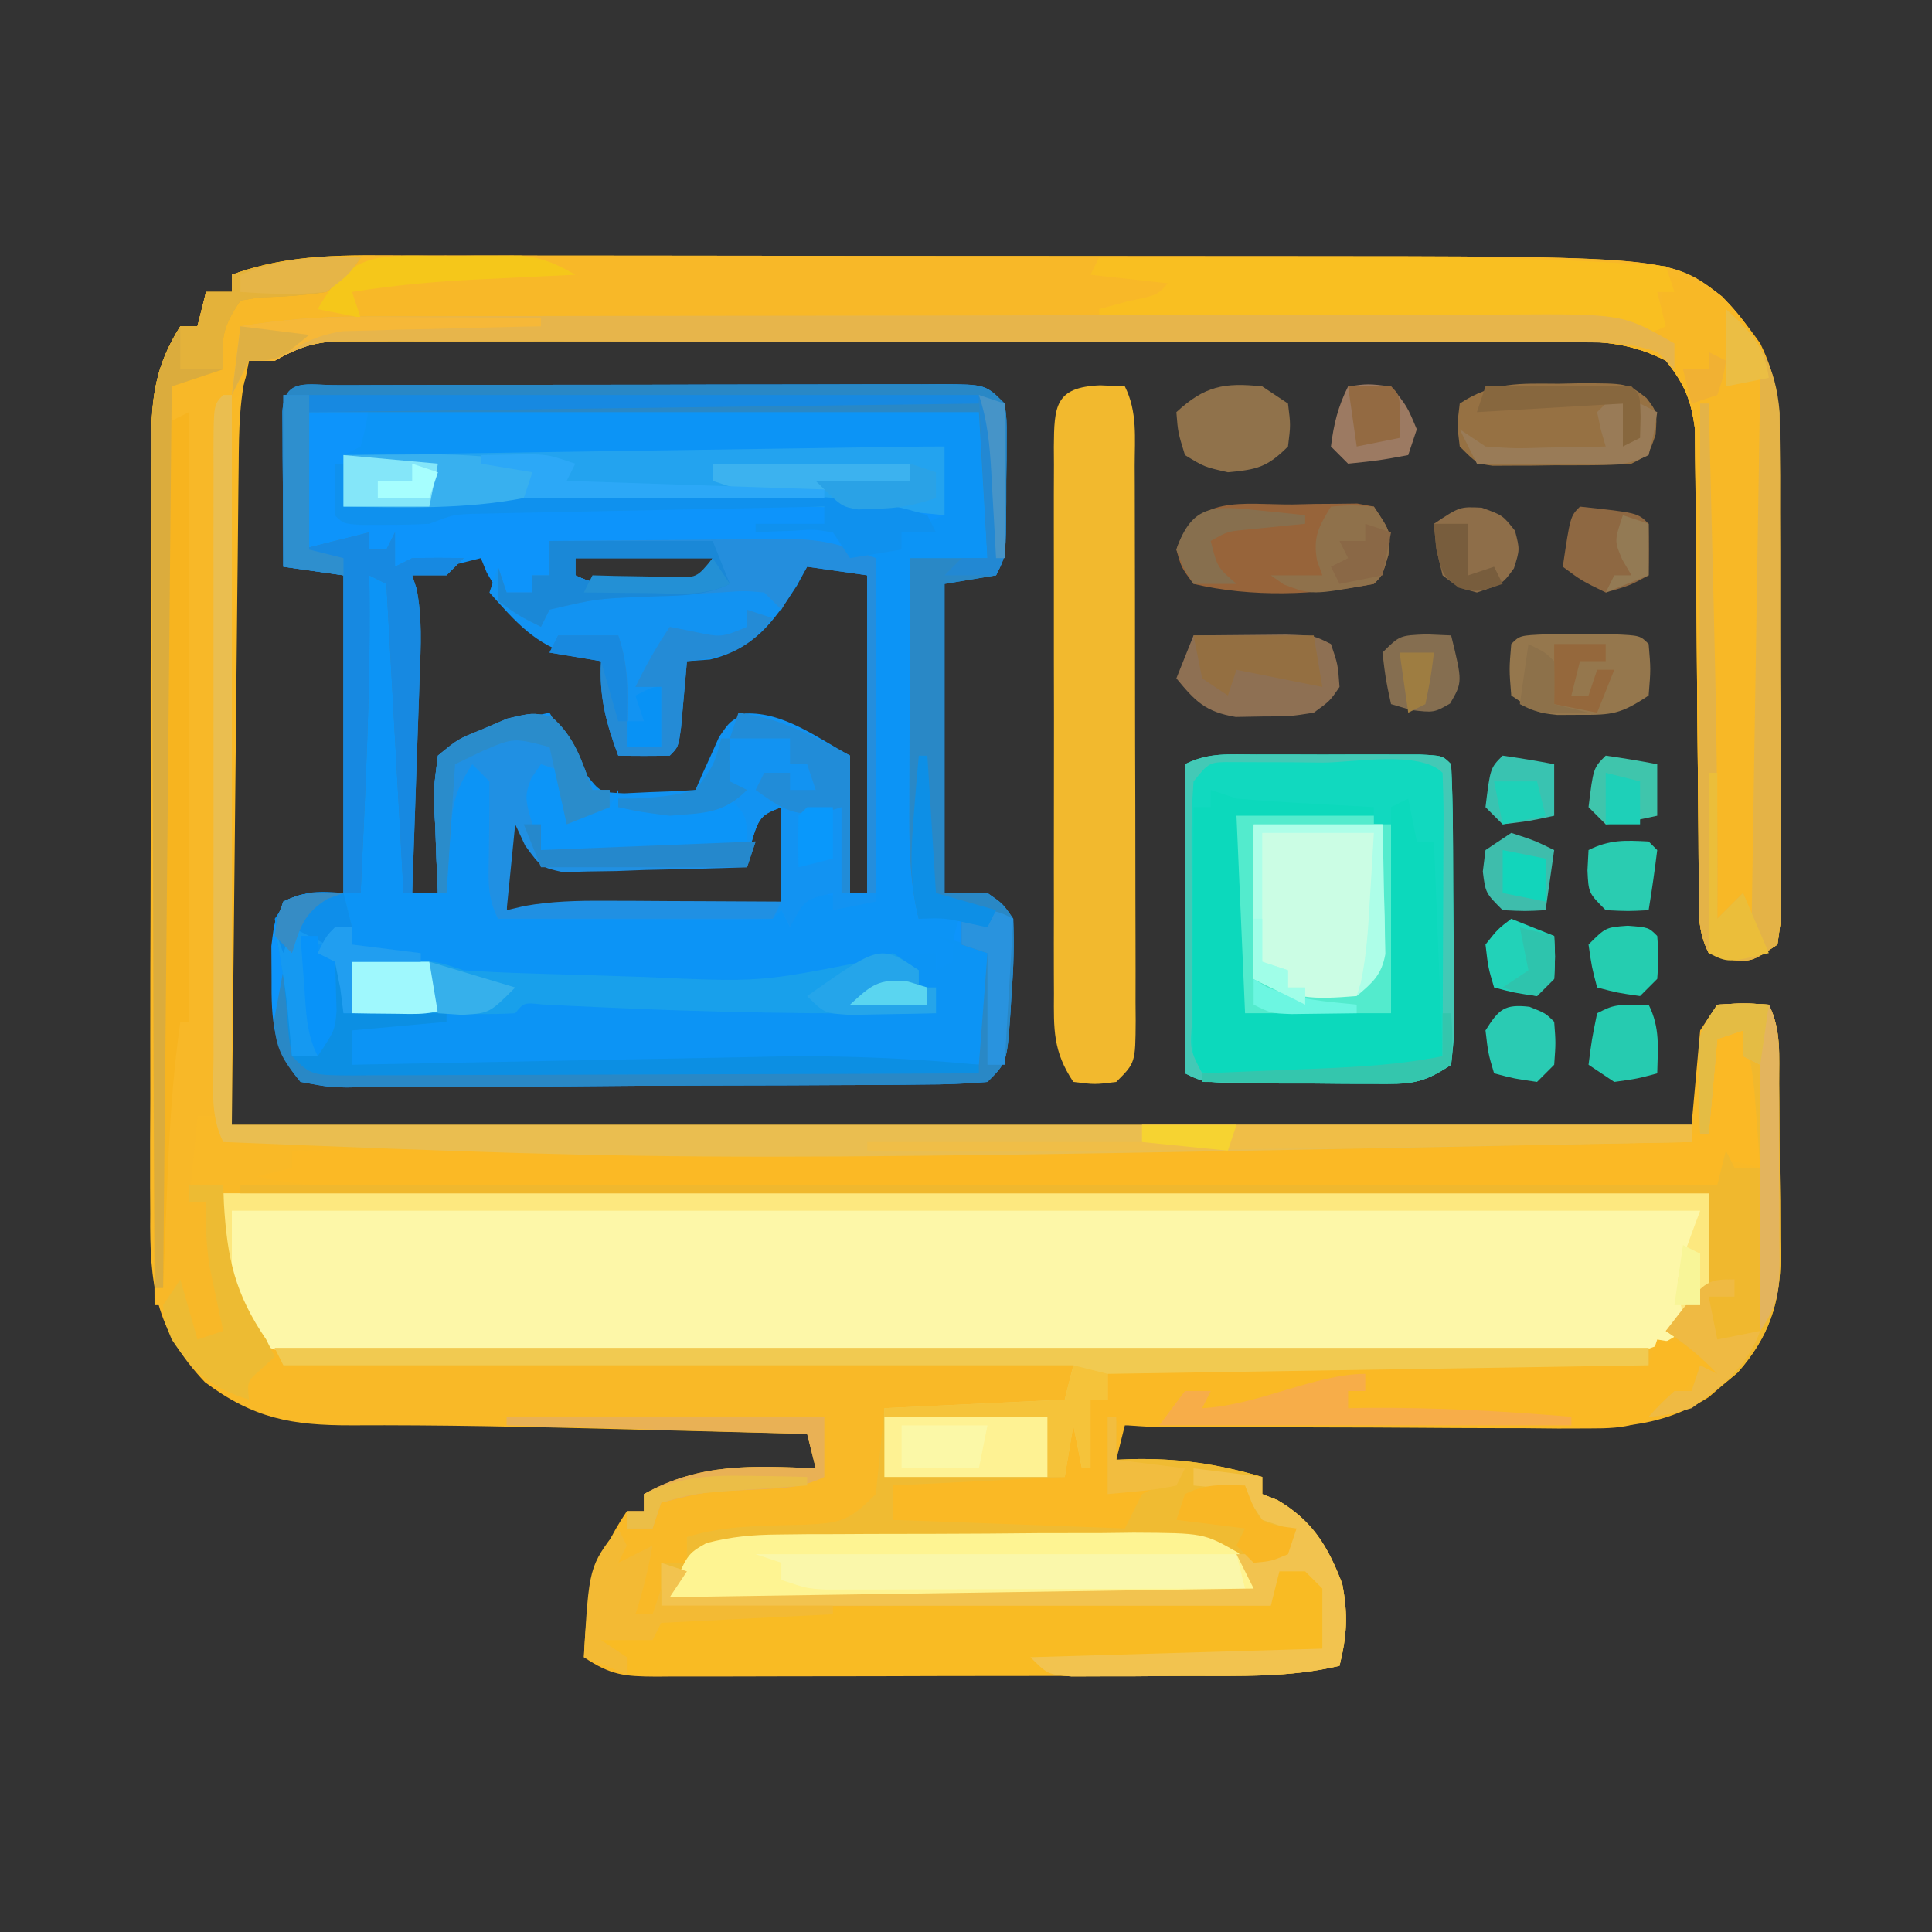 <?xml version="1.0" encoding="UTF-8"?>
<svg version="1.1" xmlns="http://www.w3.org/2000/svg" width="225" height="225">
<rect width="100%" height="100%" fill="#333333" stroke="none"/>
<path d="M0 0 C1.382 -0.001 2.765 -0.003 4.147 -0.006 C7.889 -0.011 11.632 -0.003 15.374 0.007 C19.31 0.016 23.246 0.014 27.181 0.014 C33.8 0.015 40.42 0.023 47.039 0.037 C54.65 0.053 62.26 0.058 69.871 0.057 C78.017 0.057 86.163 0.064 94.309 0.073 C96.633 0.075 98.958 0.076 101.282 0.076 C146.845 0.092 146.845 0.092 152.903 4.778 C157.989 9.933 159.467 14.466 159.509 21.519 C159.519 22.813 159.528 24.108 159.538 25.442 C159.543 26.856 159.548 28.27 159.551 29.684 C159.557 31.133 159.563 32.581 159.569 34.029 C159.579 37.063 159.585 40.097 159.588 43.13 C159.594 47.023 159.618 50.916 159.646 54.809 C159.665 57.799 159.67 60.788 159.672 63.778 C159.675 65.214 159.683 66.65 159.696 68.085 C159.713 70.089 159.709 72.093 159.705 74.097 C159.71 75.809 159.71 75.809 159.716 77.555 C159.594 78.442 159.473 79.329 159.348 80.243 C156.348 82.243 156.348 82.243 153.723 81.993 C152.548 81.622 152.548 81.622 151.348 81.243 C149.999 78.544 150.209 76.426 150.19 73.404 C150.18 72.179 150.17 70.954 150.159 69.692 C150.156 69.035 150.152 68.379 150.149 67.702 C150.137 65.646 150.118 63.591 150.096 61.535 C150.034 55.69 149.98 49.845 149.947 44 C149.926 40.424 149.89 36.85 149.846 33.275 C149.832 31.914 149.823 30.553 149.82 29.193 C149.815 27.285 149.79 25.378 149.765 23.47 C149.757 22.386 149.748 21.302 149.74 20.184 C149.284 16.763 148.501 14.937 146.348 12.243 C142.481 10.279 139.27 9.992 134.965 9.989 C133.677 9.983 132.388 9.978 131.061 9.972 C129.64 9.976 128.22 9.98 126.799 9.984 C125.297 9.981 123.796 9.978 122.294 9.974 C118.222 9.964 114.15 9.968 110.078 9.974 C105.816 9.979 101.553 9.975 97.291 9.971 C90.135 9.968 82.978 9.973 75.822 9.982 C67.547 9.993 59.273 9.99 50.998 9.979 C43.893 9.969 36.788 9.968 29.683 9.973 C25.44 9.977 21.197 9.977 16.953 9.97 C12.965 9.965 8.977 9.969 4.989 9.98 C3.524 9.983 2.06 9.982 0.596 9.978 C-1.401 9.972 -3.399 9.98 -5.396 9.989 C-6.514 9.99 -7.632 9.99 -8.784 9.991 C-11.647 10.243 -13.174 10.886 -15.652 12.243 C-16.642 12.243 -17.632 12.243 -18.652 12.243 C-19.784 16.329 -19.826 20.285 -19.857 24.5 C-19.872 25.764 -19.872 25.764 -19.888 27.054 C-19.919 29.779 -19.944 32.503 -19.968 35.227 C-19.987 36.911 -20.006 38.595 -20.025 40.279 C-20.093 46.517 -20.153 52.755 -20.214 58.993 C-20.359 72.935 -20.503 86.878 -20.652 101.243 C35.448 101.243 91.548 101.243 149.348 101.243 C149.678 97.613 150.008 93.983 150.348 90.243 C151.338 88.758 151.338 88.758 152.348 87.243 C155.473 87.055 155.473 87.055 158.348 87.243 C159.825 90.197 159.531 93.206 159.551 96.446 C159.557 97.161 159.563 97.877 159.569 98.614 C159.578 100.13 159.585 101.647 159.588 103.163 C159.598 105.47 159.629 107.776 159.661 110.083 C159.667 111.558 159.672 113.033 159.676 114.509 C159.695 115.535 159.695 115.535 159.714 116.583 C159.689 122.004 158.334 125.993 154.735 130.071 C154.174 130.54 153.613 131.009 153.036 131.493 C152.483 131.972 151.93 132.452 151.36 132.946 C146.88 135.834 142.403 136.492 137.159 136.47 C135.958 136.47 134.758 136.47 133.52 136.47 C131.598 136.454 131.598 136.454 129.637 136.438 C128.301 136.434 126.964 136.432 125.627 136.43 C122.126 136.422 118.624 136.402 115.122 136.38 C111.543 136.36 107.963 136.351 104.383 136.341 C97.372 136.319 90.36 136.285 83.348 136.243 C83.018 137.563 82.688 138.883 82.348 140.243 C82.905 140.22 83.462 140.197 84.036 140.173 C89.524 140.043 94.077 140.71 99.348 142.243 C99.348 142.903 99.348 143.563 99.348 144.243 C99.926 144.47 100.503 144.697 101.098 144.93 C105.185 147.315 106.993 150.314 108.661 154.68 C109.357 158.287 109.212 160.702 108.348 164.243 C104.053 165.293 99.879 165.391 95.484 165.388 C94.708 165.392 93.932 165.395 93.132 165.398 C90.577 165.408 88.021 165.41 85.465 165.411 C83.686 165.414 81.907 165.417 80.127 165.421 C76.404 165.427 72.68 165.429 68.956 165.428 C64.18 165.428 59.404 165.442 54.628 165.459 C50.956 165.47 47.284 165.472 43.613 165.472 C41.851 165.473 40.09 165.477 38.328 165.485 C35.87 165.495 33.412 165.492 30.953 165.486 C29.859 165.494 29.859 165.494 28.743 165.503 C25.051 165.48 23.507 165.349 20.348 163.243 C20.621 156.469 21.539 151.896 25.348 146.243 C26.008 146.243 26.668 146.243 27.348 146.243 C27.348 145.583 27.348 144.923 27.348 144.243 C33.89 140.592 39.987 140.944 47.348 141.243 C47.018 139.923 46.688 138.603 46.348 137.243 C40.784 137.098 35.219 136.956 29.655 136.816 C27.769 136.768 25.883 136.719 23.997 136.67 C13.765 136.404 3.544 136.184 -6.691 136.238 C-13.657 136.25 -18.115 135.45 -23.792 131.204 C-29.608 125.07 -30.234 119.767 -30.154 111.629 C-30.159 110.585 -30.164 109.54 -30.17 108.463 C-30.182 105.024 -30.166 101.585 -30.148 98.145 C-30.148 95.748 -30.15 93.351 -30.152 90.954 C-30.154 85.937 -30.141 80.919 -30.118 75.902 C-30.09 69.474 -30.093 63.046 -30.105 56.617 C-30.112 51.67 -30.105 46.723 -30.092 41.775 C-30.088 39.405 -30.087 37.035 -30.091 34.665 C-30.094 31.352 -30.078 28.04 -30.056 24.727 C-30.06 23.75 -30.065 22.772 -30.07 21.766 C-30.012 16.486 -29.547 12.846 -26.652 8.243 C-25.992 8.243 -25.332 8.243 -24.652 8.243 C-24.322 6.923 -23.992 5.603 -23.652 4.243 C-22.662 4.243 -21.672 4.243 -20.652 4.243 C-20.652 3.583 -20.652 2.923 -20.652 2.243 C-13.849 -0.288 -7.189 -0.031 0 0 Z " fill="#F9B927" transform="translate(47.652,29.757)"/>
<path d="M0 0 C0.751 0 1.501 0.001 2.275 0.001 C3.062 -0.002 3.849 -0.005 4.66 -0.009 C7.274 -0.018 9.889 -0.02 12.504 -0.021 C14.313 -0.025 16.123 -0.028 17.933 -0.031 C21.732 -0.037 25.531 -0.039 29.33 -0.039 C34.207 -0.039 39.084 -0.052 43.962 -0.069 C47.701 -0.081 51.44 -0.083 55.18 -0.082 C56.978 -0.083 58.777 -0.088 60.576 -0.095 C63.087 -0.105 65.599 -0.102 68.111 -0.096 C68.859 -0.102 69.608 -0.108 70.379 -0.113 C75.529 -0.082 75.529 -0.082 77.757 2.147 C78 3.994 78 3.994 77.988 6.209 C77.986 7.006 77.984 7.802 77.982 8.623 C77.97 9.456 77.958 10.289 77.945 11.147 C77.944 12.396 77.944 12.396 77.943 13.67 C77.898 19.866 77.898 19.866 76.757 22.147 C74.777 22.477 72.797 22.807 70.757 23.147 C70.757 35.027 70.757 46.907 70.757 59.147 C72.407 59.147 74.057 59.147 75.757 59.147 C77.561 60.4 77.561 60.4 78.757 62.147 C78.866 65.104 78.811 67.781 78.57 70.709 C78.525 71.49 78.481 72.27 78.435 73.074 C78.03 78.874 78.03 78.874 75.757 81.147 C73.215 81.361 70.779 81.451 68.234 81.453 C67.071 81.466 67.071 81.466 65.883 81.478 C63.311 81.502 60.74 81.511 58.168 81.518 C56.384 81.527 54.6 81.536 52.817 81.545 C49.075 81.562 45.333 81.569 41.592 81.572 C36.792 81.578 31.992 81.615 27.192 81.661 C23.508 81.691 19.823 81.698 16.139 81.699 C14.369 81.703 12.599 81.716 10.829 81.736 C8.355 81.763 5.884 81.759 3.41 81.746 C2.676 81.761 1.942 81.776 1.185 81.791 C-0.858 81.761 -0.858 81.761 -4.243 81.147 C-7.499 77.275 -7.649 73.993 -7.618 69.022 C-7.625 67.802 -7.633 66.583 -7.641 65.326 C-7.243 62.147 -7.243 62.147 -6.032 60.217 C-4.243 59.147 -4.243 59.147 0.757 59.147 C0.757 46.937 0.757 34.727 0.757 22.147 C-1.553 21.817 -3.863 21.487 -6.243 21.147 C-6.271 17.834 -6.289 14.522 -6.305 11.209 C-6.313 10.264 -6.322 9.318 -6.33 8.344 C-6.334 7.445 -6.337 6.546 -6.34 5.619 C-6.345 4.787 -6.351 3.954 -6.356 3.096 C-6.121 -0.948 -3.415 0.021 0 0 Z M27.757 20.147 C27.757 20.807 27.757 21.467 27.757 22.147 C30.478 23.507 32.724 23.353 35.757 23.397 C36.83 23.422 37.902 23.448 39.007 23.475 C39.915 23.366 40.822 23.258 41.757 23.147 C42.417 22.157 43.077 21.167 43.757 20.147 C38.477 20.147 33.197 20.147 27.757 20.147 Z M16.757 20.147 C14.117 20.807 11.477 21.467 8.757 22.147 C8.757 34.357 8.757 46.567 8.757 59.147 C9.747 59.147 10.737 59.147 11.757 59.147 C12.087 53.867 12.417 48.587 12.757 43.147 C22.382 39.022 22.382 39.022 25.757 40.147 C27.372 42.7 28.491 45.394 29.757 48.147 C34.047 48.147 38.337 48.147 42.757 48.147 C44.737 43.692 44.737 43.692 46.757 39.147 C51.347 39.842 54.208 41.197 58.757 43.147 C59.252 51.067 59.252 51.067 59.757 59.147 C60.417 59.147 61.077 59.147 61.757 59.147 C61.757 46.937 61.757 34.727 61.757 22.147 C59.447 21.487 57.137 20.827 54.757 20.147 C53.891 21.508 53.891 21.508 53.007 22.897 C49.084 28.563 46.583 30.571 39.757 32.147 C39.427 35.447 39.097 38.747 38.757 42.147 C36.777 42.147 34.797 42.147 32.757 42.147 C32.697 41.52 32.636 40.894 32.574 40.248 C32.49 39.431 32.406 38.614 32.32 37.772 C32.239 36.96 32.158 36.147 32.074 35.311 C31.867 33.104 31.867 33.104 30.757 31.147 C29.685 30.879 28.612 30.61 27.507 30.334 C22.556 28.766 19.994 26.326 17.445 21.834 C17.218 21.277 16.991 20.72 16.757 20.147 Z M19.757 49.147 C19.757 53.107 19.757 57.067 19.757 61.147 C23.993 61.171 28.229 61.189 32.465 61.202 C33.906 61.207 35.348 61.213 36.789 61.222 C38.859 61.234 40.929 61.24 43 61.244 C44.869 61.252 44.869 61.252 46.776 61.26 C49.685 61.355 49.685 61.355 51.757 60.147 C51.757 56.517 51.757 52.887 51.757 49.147 C49.093 50.202 49.093 50.202 47.757 55.147 C39.837 55.147 31.917 55.147 23.757 55.147 C22.767 53.167 21.777 51.187 20.757 49.147 C20.427 49.147 20.097 49.147 19.757 49.147 Z " fill="#0D94FB" transform="translate(39.243,44.853)"/>
<path d="M0 0 C57.09 0 114.18 0 173 0 C173 11 173 11 170.968 15.133 C165.866 20.095 158.142 18.954 151.511 18.874 C149.921 18.88 148.33 18.889 146.74 18.901 C142.43 18.925 138.121 18.904 133.811 18.874 C129.299 18.849 124.787 18.86 120.275 18.865 C112.701 18.869 105.127 18.844 97.553 18.803 C88.795 18.755 80.037 18.75 71.279 18.768 C62.852 18.784 54.426 18.772 45.999 18.747 C42.413 18.737 38.827 18.736 35.241 18.743 C31.02 18.749 26.8 18.731 22.58 18.694 C21.03 18.684 19.48 18.682 17.931 18.69 C15.817 18.699 13.705 18.678 11.591 18.648 C10.408 18.644 9.224 18.639 8.005 18.635 C5 18 5 18 2.651 15.647 C-0.913 9.933 0 7.796 0 0 Z " fill="#FDF7A8" transform="translate(26,139)"/>
<path d="M0 0 C1.382 -0.001 2.765 -0.003 4.147 -0.006 C7.889 -0.011 11.632 -0.003 15.374 0.007 C19.31 0.016 23.246 0.014 27.181 0.014 C33.8 0.015 40.42 0.023 47.039 0.037 C54.65 0.053 62.26 0.058 69.871 0.057 C78.017 0.057 86.163 0.064 94.309 0.073 C96.633 0.075 98.958 0.076 101.282 0.076 C146.845 0.092 146.845 0.092 152.903 4.778 C157.989 9.933 159.467 14.466 159.509 21.519 C159.519 22.813 159.528 24.108 159.538 25.442 C159.543 26.856 159.548 28.27 159.551 29.684 C159.557 31.133 159.563 32.581 159.569 34.029 C159.579 37.063 159.585 40.097 159.588 43.13 C159.594 47.023 159.618 50.916 159.646 54.809 C159.665 57.799 159.67 60.788 159.672 63.778 C159.675 65.214 159.683 66.65 159.696 68.085 C159.713 70.089 159.709 72.093 159.705 74.097 C159.71 75.809 159.71 75.809 159.716 77.555 C159.594 78.442 159.473 79.329 159.348 80.243 C156.348 82.243 156.348 82.243 153.723 81.993 C152.548 81.622 152.548 81.622 151.348 81.243 C149.999 78.544 150.209 76.426 150.19 73.404 C150.18 72.179 150.17 70.954 150.159 69.692 C150.156 69.035 150.152 68.379 150.149 67.702 C150.137 65.646 150.118 63.591 150.096 61.535 C150.034 55.69 149.98 49.845 149.947 44 C149.926 40.424 149.89 36.85 149.846 33.275 C149.832 31.914 149.823 30.553 149.82 29.193 C149.815 27.285 149.79 25.378 149.765 23.47 C149.757 22.386 149.748 21.302 149.74 20.184 C149.284 16.763 148.501 14.937 146.348 12.243 C142.481 10.279 139.27 9.992 134.965 9.989 C133.677 9.983 132.388 9.978 131.061 9.972 C129.64 9.976 128.22 9.98 126.799 9.984 C125.297 9.981 123.796 9.978 122.294 9.974 C118.222 9.964 114.15 9.968 110.078 9.974 C105.816 9.979 101.553 9.975 97.291 9.971 C90.135 9.968 82.978 9.973 75.822 9.982 C67.547 9.993 59.273 9.99 50.998 9.979 C43.893 9.969 36.788 9.968 29.683 9.973 C25.44 9.977 21.197 9.977 16.953 9.97 C12.965 9.965 8.977 9.969 4.989 9.98 C3.524 9.983 2.06 9.982 0.596 9.978 C-1.401 9.972 -3.399 9.98 -5.396 9.989 C-6.514 9.99 -7.632 9.99 -8.784 9.991 C-11.647 10.243 -13.174 10.886 -15.652 12.243 C-16.642 12.243 -17.632 12.243 -18.652 12.243 C-18.776 12.882 -18.899 13.522 -19.027 14.18 C-19.233 14.861 -19.439 15.542 -19.652 16.243 C-20.312 16.573 -20.972 16.903 -21.652 17.243 C-21.982 44.633 -22.312 72.023 -22.652 100.243 C-23.312 100.243 -23.972 100.243 -24.652 100.243 C-24.982 103.543 -25.312 106.843 -25.652 110.243 C-24.992 110.243 -24.332 110.243 -23.652 110.243 C-23.519 111.147 -23.386 112.05 -23.25 112.981 C-23.073 114.161 -22.896 115.34 -22.714 116.555 C-22.54 117.727 -22.366 118.899 -22.187 120.106 C-21.731 123.259 -21.731 123.259 -20.652 126.243 C-22.632 126.738 -22.632 126.738 -24.652 127.243 C-25.332 126.005 -25.332 126.005 -26.027 124.743 C-26.831 123.505 -26.831 123.505 -27.652 122.243 C-28.312 122.243 -28.972 122.243 -29.652 122.243 C-29.722 108.265 -29.775 94.287 -29.807 80.309 C-29.823 73.819 -29.844 67.329 -29.878 60.838 C-29.911 54.575 -29.929 48.311 -29.936 42.048 C-29.942 39.658 -29.953 37.268 -29.969 34.878 C-29.991 31.532 -29.994 28.185 -29.992 24.838 C-30.003 23.85 -30.014 22.862 -30.025 21.843 C-30.001 16.528 -29.581 12.874 -26.652 8.243 C-25.992 8.243 -25.332 8.243 -24.652 8.243 C-24.322 6.923 -23.992 5.603 -23.652 4.243 C-22.662 4.243 -21.672 4.243 -20.652 4.243 C-20.652 3.583 -20.652 2.923 -20.652 2.243 C-13.849 -0.288 -7.189 -0.031 0 0 Z " fill="#F8B828" transform="translate(47.652,29.757)"/>
<path d="M0 0 C9.24 -0.023 18.48 -0.041 27.72 -0.052 C32.01 -0.057 36.3 -0.064 40.59 -0.075 C44.727 -0.086 48.863 -0.092 53 -0.095 C54.582 -0.097 56.164 -0.1 57.745 -0.106 C59.953 -0.113 62.161 -0.114 64.369 -0.114 C65.628 -0.116 66.887 -0.118 68.184 -0.12 C71 0 71 0 72 1 C72.073 3.863 72.092 6.701 72.062 9.562 C72.058 10.369 72.053 11.175 72.049 12.006 C72.037 14.004 72.019 16.002 72 18 C68.04 18.495 68.04 18.495 64 19 C64 32.53 64 46.06 64 60 C65.65 59.67 67.3 59.34 69 59 C68.722 59.897 68.722 59.897 68.438 60.812 C67.779 63.164 67.779 63.164 69 66 C68.01 66 67.02 66 66 66 C66 65.34 66 64.68 66 64 C65.201 64.205 64.402 64.41 63.578 64.621 C62.48 64.891 61.382 65.16 60.25 65.438 C59.183 65.704 58.115 65.971 57.016 66.246 C46.798 68.377 36.433 68.071 26.062 67.688 C24.795 67.652 23.527 67.617 22.221 67.58 C14.019 67.298 6.079 66.443 -2 65 C-1.959 65.949 -1.917 66.897 -1.875 67.875 C-2 71 -2 71 -4 73 C-4.66 73.99 -5.32 74.98 -6 76 C-7.351 73.298 -7.339 70.882 -7.562 67.875 C-7.646 66.779 -7.73 65.684 -7.816 64.555 C-7.877 63.712 -7.938 62.869 -8 62 C-5.03 61.505 -5.03 61.505 -2 61 C-2.33 59.68 -2.66 58.36 -3 57 C-2.34 57 -1.68 57 -1 57 C-1 44.46 -1 31.92 -1 19 C0.32 19.66 1.64 20.32 3 21 C3.739 33.017 4.139 44.961 4 57 C5.65 57 7.3 57 9 57 C8.954 56.18 8.907 55.36 8.859 54.516 C8.805 52.899 8.805 52.899 8.75 51.25 C8.704 50.183 8.657 49.115 8.609 48.016 C9.083 44.362 10.192 43.278 13 41 C13.33 41.66 13.66 42.32 14 43 C14.99 42.505 14.99 42.505 16 42 C15.928 42.641 15.856 43.281 15.781 43.941 C15.642 45.239 15.642 45.239 15.5 46.562 C15.407 47.409 15.314 48.256 15.219 49.129 C14.967 52.427 14.986 55.693 15 59 C19.521 59.025 24.041 59.043 28.562 59.055 C30.1 59.06 31.639 59.067 33.177 59.075 C35.386 59.088 37.596 59.093 39.805 59.098 C40.839 59.105 40.839 59.105 41.895 59.113 C45.571 59.163 45.571 59.163 49 58 C49.66 57.01 50.32 56.02 51 55 C51.33 55.66 51.66 56.32 52 57 C54.31 57.33 56.62 57.66 59 58 C58.67 44.47 58.34 30.94 58 17 C59.32 17 60.64 17 62 17 C62 16.34 62 15.68 62 15 C63.65 14.34 65.3 13.68 67 13 C67 10.36 67 7.72 67 5 C66.34 5.33 65.68 5.66 65 6 C62.845 6.092 60.688 6.118 58.531 6.114 C57.535 6.114 57.535 6.114 56.52 6.114 C54.323 6.113 52.126 6.105 49.93 6.098 C48.408 6.096 46.886 6.094 45.365 6.093 C41.356 6.09 37.348 6.08 33.34 6.069 C29.252 6.058 25.163 6.054 21.074 6.049 C13.049 6.038 5.025 6.021 -3 6 C-2.34 5.67 -1.68 5.34 -1 5 C-0.344 2.473 -0.344 2.473 0 0 Z " fill="#0C94F6" transform="translate(43,47)"/>
<path d="M0 0 C52.8 0 105.6 0 160 0 C160 0.66 160 1.32 160 2 C139.21 2.33 118.42 2.66 97 3 C97 3.99 97 4.98 97 6 C96.34 6 95.68 6 95 6 C95 8.64 95 11.28 95 14 C94.67 14 94.34 14 94 14 C93.505 11.525 93.505 11.525 93 9 C92.814 10.454 92.814 10.454 92.625 11.938 C92.419 12.948 92.213 13.959 92 15 C89.703 16.148 88.417 16.116 85.867 16.098 C85.062 16.094 84.256 16.091 83.426 16.088 C82.584 16.08 81.742 16.071 80.875 16.062 C80.026 16.058 79.176 16.053 78.301 16.049 C76.2 16.037 74.1 16.019 72 16 C72 17.32 72 18.64 72 20 C76.458 20.087 80.916 20.14 85.375 20.188 C86.646 20.213 87.917 20.238 89.227 20.264 C90.438 20.273 91.65 20.283 92.898 20.293 C94.579 20.317 94.579 20.317 96.294 20.341 C97.187 20.228 98.08 20.116 99 20 C99.99 18.515 99.99 18.515 101 17 C99.68 17 98.36 17 97 17 C97 14.03 97 11.06 97 8 C97.33 8 97.66 8 98 8 C98 9.65 98 11.3 98 13 C98.557 12.977 99.114 12.954 99.688 12.93 C105.176 12.8 109.729 13.467 115 15 C115 15.66 115 16.32 115 17 C115.578 17.227 116.155 17.454 116.75 17.688 C120.837 20.072 122.645 23.071 124.312 27.438 C125.009 31.044 124.864 33.459 124 37 C118.149 38.379 112.324 38.186 106.343 38.185 C104.308 38.188 102.274 38.206 100.24 38.225 C98.961 38.227 97.681 38.228 96.363 38.23 C95.191 38.235 94.018 38.239 92.81 38.243 C90 38 90 38 88 36 C99.22 35.67 110.44 35.34 122 35 C122 32.69 122 30.38 122 28 C121.01 27.01 121.01 27.01 120 26 C119.01 26 118.02 26 117 26 C116.67 27.32 116.34 28.64 116 30 C92.57 30 69.14 30 45 30 C45 28.35 45 26.7 45 25 C45.99 25 46.98 25 48 25 C48 24.01 48 23.02 48 22 C52.426 20.619 56.997 20.694 61.6 20.57 C65.913 20.365 66.794 20.206 70 17 C70.33 13.7 70.66 10.4 71 7 C81.395 6.505 81.395 6.505 92 6 C92.33 4.68 92.66 3.36 93 2 C62.64 2 32.28 2 1 2 C0.67 1.34 0.34 0.68 0 0 Z " fill="#F0BB32" transform="translate(32,157)"/>
<path d="M0 0 C1.252 -0.001 2.505 -0.003 3.795 -0.004 C5.109 -0 6.423 0.004 7.777 0.008 C9.095 0.004 10.413 0 11.771 -0.004 C13.023 -0.003 14.274 -0.001 15.562 0 C16.718 0.001 17.873 0.002 19.063 0.003 C21.715 0.133 21.715 0.133 22.715 1.133 C22.841 3.703 22.903 6.245 22.918 8.816 C22.924 9.587 22.929 10.358 22.935 11.152 C22.945 12.785 22.951 14.419 22.955 16.052 C22.965 18.556 22.996 21.06 23.027 23.564 C23.034 25.148 23.039 26.732 23.043 28.316 C23.055 29.069 23.068 29.821 23.08 30.596 C23.071 32.709 23.071 32.709 22.715 36.133 C19.245 38.446 17.895 38.379 13.805 38.363 C12.65 38.361 11.496 38.359 10.307 38.357 C9.101 38.345 7.895 38.333 6.652 38.32 C5.443 38.32 4.233 38.319 2.986 38.318 C-6.005 38.273 -6.005 38.273 -8.285 37.133 C-8.285 25.253 -8.285 13.373 -8.285 1.133 C-5.479 -0.27 -3.135 0.003 0 0 Z " fill="#11D9BF" transform="translate(146.285,87.867)"/>
<path d="M0 0 C4.608 -0.05 9.216 -0.086 13.824 -0.11 C15.391 -0.12 16.957 -0.134 18.524 -0.151 C20.78 -0.175 23.036 -0.187 25.293 -0.195 C25.989 -0.206 26.685 -0.216 27.402 -0.227 C31.685 -0.228 33.854 0.342 38 2 C38 15.2 38 28.4 38 42 C35.525 42.495 35.525 42.495 33 43 C33 42.34 33 41.68 33 41 C29.722 41.752 29.722 41.752 28 45 C27.67 44.34 27.34 43.68 27 43 C26.67 43.33 26.34 43.66 26 44 C23.624 44.088 21.278 44.115 18.902 44.098 C17.839 44.096 17.839 44.096 16.754 44.093 C14.482 44.088 12.21 44.075 9.938 44.062 C8.4 44.057 6.863 44.053 5.326 44.049 C1.551 44.038 -2.225 44.021 -6 44 C-7.301 41.397 -7.097 39.466 -7.062 36.562 C-7.053 35.594 -7.044 34.626 -7.035 33.629 C-7.018 32.328 -7.018 32.328 -7 31 C-7 30.01 -7 29.02 -7 28 C-7.66 27.34 -8.32 26.68 -9 26 C-11.27 29.404 -11.365 31.165 -11.625 35.188 C-11.7 36.274 -11.775 37.361 -11.852 38.48 C-11.901 39.312 -11.95 40.143 -12 41 C-12.33 41 -12.66 41 -13 41 C-13.135 38.394 -13.234 35.795 -13.312 33.188 C-13.354 32.45 -13.396 31.712 -13.439 30.951 C-13.488 28.793 -13.488 28.793 -13 25 C-9.201 21.729 -4.79 21.055 0 20 C0.433 20.742 0.866 21.485 1.312 22.25 C1.869 23.157 2.426 24.065 3 25 C3.413 25.712 3.825 26.423 4.25 27.156 C5.894 29.269 5.894 29.269 8.699 29.391 C9.685 29.344 10.671 29.298 11.688 29.25 C12.681 29.214 13.675 29.178 14.699 29.141 C15.458 29.094 16.218 29.048 17 29 C17.242 28.434 17.485 27.868 17.734 27.285 C18.07 26.552 18.405 25.818 18.75 25.062 C19.237 23.966 19.237 23.966 19.734 22.848 C21 21 21 21 22.812 20.094 C27.291 19.902 31.18 22.939 35 25 C35 30.28 35 35.56 35 41 C35.66 41 36.32 41 37 41 C37 28.79 37 16.58 37 4 C34.69 3.67 32.38 3.34 30 3 C29.608 3.722 29.216 4.444 28.812 5.188 C26.032 9.502 23.801 12.558 18.688 13.812 C17.801 13.874 16.914 13.936 16 14 C15.909 15.065 15.909 15.065 15.816 16.152 C15.733 17.071 15.649 17.991 15.562 18.938 C15.481 19.854 15.4 20.771 15.316 21.715 C15 24 15 24 14 25 C12 25.041 10 25.043 8 25 C6.577 21.177 5.76 18.087 6 14 C4.969 13.794 3.938 13.588 2.875 13.375 C-1.668 12.117 -3.912 9.464 -7 6 C-6.67 5.01 -6.34 4.02 -6 3 C-5.67 3.99 -5.34 4.98 -5 6 C-4.01 6 -3.02 6 -2 6 C-2 5.34 -2 4.68 -2 4 C-1.34 4 -0.68 4 0 4 C0 2.68 0 1.36 0 0 Z M3 2 C3 2.66 3 3.32 3 4 C5.72 5.36 7.966 5.206 11 5.25 C12.072 5.276 13.145 5.302 14.25 5.328 C15.158 5.22 16.065 5.112 17 5 C17.66 4.01 18.32 3.02 19 2 C13.72 2 8.44 2 3 2 Z M-5 31 C-5 34.96 -5 38.92 -5 43 C-0.764 43.025 3.472 43.043 7.708 43.055 C9.149 43.06 10.59 43.067 12.032 43.075 C14.102 43.088 16.172 43.093 18.242 43.098 C20.112 43.106 20.112 43.106 22.019 43.114 C24.928 43.208 24.928 43.208 27 42 C27 38.37 27 34.74 27 31 C24.336 32.055 24.336 32.055 23 37 C15.08 37 7.16 37 -1 37 C-1.99 35.02 -2.98 33.04 -4 31 C-4.33 31 -4.66 31 -5 31 Z " fill="#1293F2" transform="translate(64,63)"/>
<path d="M0 0 C5.484 1.275 7.778 3.436 11 8 C12.929 11.938 13.257 15.137 13.275 19.503 C13.284 20.797 13.294 22.092 13.304 23.425 C13.303 24.829 13.302 26.233 13.301 27.637 C13.305 29.082 13.309 30.527 13.314 31.973 C13.321 34.995 13.321 38.016 13.316 41.038 C13.31 44.916 13.327 48.793 13.35 52.67 C13.365 55.651 13.366 58.632 13.363 61.613 C13.363 63.043 13.368 64.473 13.378 65.904 C13.391 67.898 13.382 69.892 13.372 71.885 C13.373 73.021 13.374 74.156 13.374 75.325 C13.251 76.208 13.127 77.091 13 78 C10 80 10 80 7.375 79.75 C6.199 79.379 6.199 79.379 5 79 C3.65 76.301 3.86 74.183 3.842 71.161 C3.832 69.936 3.822 68.711 3.811 67.449 C3.808 66.792 3.804 66.136 3.801 65.459 C3.789 63.403 3.77 61.348 3.748 59.292 C3.686 53.447 3.632 47.602 3.599 41.757 C3.578 38.181 3.542 34.607 3.498 31.032 C3.484 29.671 3.475 28.31 3.472 26.95 C3.467 25.042 3.442 23.135 3.417 21.227 C3.408 20.143 3.4 19.059 3.392 17.942 C2.936 14.52 2.153 12.694 0 10 C-3.867 8.036 -7.078 7.749 -11.383 7.746 C-12.671 7.74 -13.96 7.735 -15.287 7.729 C-16.708 7.733 -18.128 7.737 -19.549 7.741 C-21.051 7.738 -22.552 7.735 -24.054 7.731 C-28.126 7.721 -32.198 7.725 -36.27 7.731 C-40.533 7.736 -44.795 7.732 -49.057 7.729 C-56.213 7.725 -63.37 7.73 -70.526 7.739 C-78.801 7.75 -87.075 7.747 -95.35 7.736 C-102.455 7.727 -109.56 7.725 -116.665 7.73 C-120.908 7.734 -125.152 7.734 -129.395 7.727 C-133.383 7.722 -137.371 7.726 -141.36 7.737 C-142.824 7.74 -144.288 7.739 -145.752 7.735 C-147.749 7.729 -149.747 7.737 -151.744 7.746 C-152.862 7.747 -153.98 7.748 -155.132 7.748 C-157.996 8 -159.522 8.643 -162 10 C-162.99 10 -163.98 10 -165 10 C-165.66 11.32 -166.32 12.64 -167 14 C-166.67 11.36 -166.34 8.72 -166 6 C-161.417 5.269 -157.023 4.875 -152.383 4.873 C-151.094 4.87 -149.804 4.867 -148.475 4.864 C-147.063 4.866 -145.652 4.868 -144.24 4.871 C-142.739 4.869 -141.239 4.867 -139.739 4.865 C-135.679 4.861 -131.619 4.862 -127.56 4.866 C-123.306 4.868 -119.052 4.866 -114.798 4.864 C-107.658 4.862 -100.518 4.865 -93.378 4.87 C-85.126 4.875 -76.874 4.873 -68.622 4.868 C-61.531 4.863 -54.439 4.863 -47.348 4.865 C-43.115 4.867 -38.882 4.867 -34.65 4.864 C-30.672 4.861 -26.695 4.863 -22.717 4.869 C-21.258 4.87 -19.799 4.87 -18.34 4.867 C-16.348 4.865 -14.355 4.869 -12.363 4.873 C-11.248 4.873 -10.133 4.874 -8.985 4.874 C-6.21 4.991 -3.7 5.368 -1 6 C-0.67 4.02 -0.34 2.04 0 0 Z " fill="#F8B826" transform="translate(194,32)"/>
<path d="M0 0 C0.33 1.32 0.66 2.64 1 4 C0.34 4 -0.32 4 -1 4 C-1.33 4.66 -1.66 5.32 -2 6 C-2.66 6 -3.32 6 -4 6 C-3.67 9.63 -3.34 13.26 -3 17 C-1.503 15.503 -1.668 14.012 -1.438 11.938 C-1.293 10.638 -1.149 9.339 -1 8 C0.937 7.973 2.875 7.954 4.812 7.938 C5.891 7.926 6.97 7.914 8.082 7.902 C11 8 11 8 14 9 C16.466 9.165 18.91 9.281 21.379 9.352 C22.469 9.386 22.469 9.386 23.581 9.422 C25.122 9.469 26.663 9.515 28.203 9.558 C30.53 9.624 32.856 9.702 35.182 9.781 C44.574 10.074 53.815 10.217 63 7.938 C65.105 7.423 66.833 7 69 7 C69 7.66 69 8.32 69 9 C69.66 8.67 70.32 8.34 71 8 C71 7.34 71 6.68 71 6 C70.01 5.505 70.01 5.505 69 5 C71.169 5.506 73 6 75 7 C75.027 9.146 75.046 11.292 75.062 13.438 C75.074 14.632 75.086 15.827 75.098 17.059 C75 20 75 20 74 21 C71.577 21.106 69.182 21.147 66.758 21.145 C66 21.149 65.243 21.152 64.462 21.155 C61.945 21.165 59.427 21.167 56.91 21.168 C55.168 21.171 53.425 21.175 51.682 21.178 C48.025 21.184 44.367 21.186 40.709 21.185 C36.014 21.185 31.318 21.199 26.622 21.216 C23.022 21.227 19.421 21.229 15.821 21.229 C14.089 21.23 12.358 21.234 10.626 21.242 C8.208 21.252 5.79 21.249 3.371 21.243 C2.651 21.249 1.93 21.254 1.188 21.26 C-3.772 21.228 -3.772 21.228 -6 19 C-6.379 16.793 -6.379 16.793 -6.562 14.188 C-6.784 11.395 -7.041 8.807 -7.625 6.062 C-8 4 -8 4 -7 1 C-4.537 -0.231 -2.72 -0.072 0 0 Z " fill="#0C94F5" transform="translate(40,104)"/>
<path d="M0 0 C0.99 0.33 1.98 0.66 3 1 C4.348 4.297 4.101 7.735 4.062 11.25 C4.053 12.328 4.044 13.405 4.035 14.516 C4.018 15.745 4.018 15.745 4 17 C2.68 16.67 1.36 16.34 0 16 C-0.33 16.99 -0.66 17.98 -1 19 C-22.427 19.023 -43.854 19.041 -65.281 19.052 C-75.23 19.057 -85.178 19.064 -95.127 19.075 C-103.798 19.085 -112.468 19.092 -121.139 19.094 C-125.731 19.095 -130.322 19.098 -134.914 19.106 C-139.235 19.113 -143.557 19.115 -147.878 19.113 C-149.464 19.113 -151.051 19.115 -152.637 19.119 C-154.803 19.124 -156.969 19.123 -159.135 19.12 C-160.347 19.121 -161.559 19.122 -162.808 19.123 C-165.666 19.013 -168.224 18.66 -171 18 C-169.68 17.67 -168.36 17.34 -167 17 C-167 16.34 -167 15.68 -167 15 C-156.708 14.827 -146.417 14.661 -136.125 14.5 C-134.973 14.482 -134.973 14.482 -133.798 14.464 C-114.512 14.163 -95.233 13.927 -75.944 14.01 C-51.293 14.106 -26.645 13.508 -2 13 C-2.023 12.229 -2.046 11.458 -2.07 10.664 C-2.088 9.661 -2.106 8.658 -2.125 7.625 C-2.148 6.627 -2.171 5.63 -2.195 4.602 C-2 2 -2 2 0 0 Z " fill="#FBB925" transform="translate(201,119)"/>
<path d="M0 0 C0.751 0 1.501 0.001 2.275 0.001 C3.062 -0.002 3.849 -0.005 4.66 -0.009 C7.274 -0.018 9.889 -0.02 12.504 -0.021 C14.313 -0.025 16.123 -0.028 17.933 -0.031 C21.732 -0.037 25.531 -0.039 29.33 -0.039 C34.207 -0.039 39.084 -0.052 43.962 -0.069 C47.701 -0.081 51.44 -0.083 55.18 -0.082 C56.978 -0.083 58.777 -0.088 60.576 -0.095 C63.087 -0.105 65.599 -0.102 68.111 -0.096 C68.859 -0.102 69.608 -0.108 70.379 -0.113 C75.529 -0.082 75.529 -0.082 77.757 2.147 C78 3.994 78 3.994 77.988 6.209 C77.986 7.006 77.984 7.802 77.982 8.623 C77.97 9.456 77.958 10.289 77.945 11.147 C77.944 12.396 77.944 12.396 77.943 13.67 C77.898 19.866 77.898 19.866 76.757 22.147 C74.777 22.477 72.797 22.807 70.757 23.147 C70.757 35.027 70.757 46.907 70.757 59.147 C72.407 59.147 74.057 59.147 75.757 59.147 C77.561 60.4 77.561 60.4 78.757 62.147 C78.866 65.104 78.811 67.781 78.57 70.709 C78.525 71.49 78.481 72.27 78.435 73.074 C78.03 78.874 78.03 78.874 75.757 81.147 C73.215 81.361 70.779 81.451 68.234 81.453 C67.071 81.466 67.071 81.466 65.883 81.478 C63.311 81.502 60.74 81.511 58.168 81.518 C56.384 81.527 54.6 81.536 52.817 81.545 C49.075 81.562 45.333 81.569 41.592 81.572 C36.792 81.578 31.992 81.615 27.192 81.661 C23.508 81.691 19.823 81.698 16.139 81.699 C14.369 81.703 12.599 81.716 10.829 81.736 C8.355 81.763 5.884 81.759 3.41 81.746 C2.676 81.761 1.942 81.776 1.185 81.791 C-0.858 81.761 -0.858 81.761 -4.243 81.147 C-6.314 78.63 -7.209 77.169 -7.317 73.908 C-6.959 71.988 -6.601 70.067 -6.243 68.147 C-5.913 68.147 -5.583 68.147 -5.243 68.147 C-5.182 68.857 -5.121 69.567 -5.059 70.299 C-4.975 71.218 -4.891 72.137 -4.805 73.084 C-4.724 74.001 -4.643 74.917 -4.559 75.861 C-4.482 78.108 -4.482 78.108 -3.243 79.147 C-0.809 79.242 1.597 79.272 4.031 79.26 C4.792 79.26 5.553 79.26 6.337 79.261 C8.864 79.26 11.391 79.252 13.918 79.244 C15.665 79.242 17.412 79.241 19.16 79.24 C23.768 79.236 28.376 79.226 32.984 79.215 C37.683 79.205 42.381 79.201 47.08 79.195 C56.306 79.185 65.532 79.168 74.757 79.147 C75.087 74.857 75.417 70.567 75.757 66.147 C74.272 65.652 74.272 65.652 72.757 65.147 C72.757 63.827 72.757 62.507 72.757 61.147 C71.107 61.477 69.457 61.807 67.757 62.147 C66.62 57.626 66.629 53.193 66.66 48.565 C66.661 47.75 66.663 46.936 66.664 46.097 C66.67 43.51 66.682 40.922 66.695 38.334 C66.7 36.574 66.705 34.815 66.709 33.055 C66.72 28.752 66.737 24.449 66.757 20.147 C69.727 20.147 72.697 20.147 75.757 20.147 C75.427 14.537 75.097 8.927 74.757 3.147 C49.017 3.147 23.277 3.147 -3.243 3.147 C-3.573 8.427 -3.903 13.707 -4.243 19.147 C-1.603 18.487 1.037 17.827 3.757 17.147 C3.757 17.807 3.757 18.467 3.757 19.147 C4.417 19.147 5.077 19.147 5.757 19.147 C6.087 18.487 6.417 17.827 6.757 17.147 C6.757 18.467 6.757 19.787 6.757 21.147 C7.417 20.817 8.077 20.487 8.757 20.147 C10.757 20.107 12.758 20.103 14.757 20.147 C14.097 20.807 13.437 21.467 12.757 22.147 C11.437 22.147 10.117 22.147 8.757 22.147 C8.925 22.65 9.092 23.153 9.265 23.671 C9.937 27.049 9.768 30.335 9.636 33.756 C9.613 34.483 9.589 35.21 9.565 35.958 C9.488 38.271 9.404 40.584 9.32 42.897 C9.267 44.468 9.214 46.04 9.162 47.611 C9.033 51.457 8.897 55.302 8.757 59.147 C8.427 59.147 8.097 59.147 7.757 59.147 C7.097 47.267 6.437 35.387 5.757 23.147 C5.097 22.817 4.437 22.487 3.757 22.147 C3.769 22.807 3.781 23.467 3.793 24.147 C3.899 35.827 3.294 47.482 2.757 59.147 C2.097 59.147 1.437 59.147 0.757 59.147 C0.757 46.937 0.757 34.727 0.757 22.147 C-1.553 21.817 -3.863 21.487 -6.243 21.147 C-6.271 17.834 -6.289 14.522 -6.305 11.209 C-6.313 10.264 -6.322 9.318 -6.33 8.344 C-6.334 7.445 -6.337 6.546 -6.34 5.619 C-6.345 4.787 -6.351 3.954 -6.356 3.096 C-6.121 -0.948 -3.415 0.021 0 0 Z " fill="#2988C6" transform="translate(39.243,44.853)"/>
<path d="M0 0 C0.949 0.041 1.897 0.083 2.875 0.125 C4.361 3.098 4.022 6.129 4.02 9.389 C4.025 10.511 4.025 10.511 4.03 11.656 C4.04 14.135 4.042 16.614 4.043 19.094 C4.046 20.812 4.05 22.531 4.053 24.25 C4.059 27.855 4.061 31.459 4.06 35.064 C4.06 39.691 4.074 44.318 4.091 48.946 C4.102 52.496 4.104 56.045 4.104 59.595 C4.105 61.302 4.109 63.008 4.117 64.715 C4.127 67.097 4.124 69.479 4.118 71.861 C4.124 72.571 4.129 73.281 4.135 74.012 C4.103 78.897 4.103 78.897 1.875 81.125 C-0.625 81.438 -0.625 81.438 -3.125 81.125 C-5.516 77.538 -5.408 74.979 -5.384 70.84 C-5.387 70.101 -5.391 69.363 -5.394 68.602 C-5.403 66.16 -5.397 63.719 -5.391 61.277 C-5.392 59.582 -5.394 57.888 -5.396 56.193 C-5.399 52.641 -5.395 49.09 -5.386 45.538 C-5.374 40.979 -5.381 36.42 -5.393 31.861 C-5.4 28.362 -5.398 24.863 -5.393 21.364 C-5.391 19.682 -5.393 18.001 -5.398 16.32 C-5.403 13.973 -5.395 11.627 -5.384 9.281 C-5.388 8.582 -5.392 7.884 -5.396 7.164 C-5.354 2.426 -5.267 0.211 0 0 Z " fill="#F2B92E" transform="translate(128.125,44.875)"/>
<path d="M0 0 C2.97 0.495 2.97 0.495 6 1 C6.495 2.485 6.495 2.485 7 4 C6.34 4 5.68 4 5 4 C3.977 4.976 2.981 5.981 2 7 C-1.3 10.019 -3.501 10.372 -7.93 10.356 C-9.125 10.359 -10.319 10.362 -11.55 10.366 C-12.835 10.353 -14.121 10.341 -15.445 10.328 C-16.78 10.325 -18.115 10.323 -19.449 10.322 C-22.242 10.318 -25.034 10.303 -27.827 10.281 C-31.409 10.253 -34.991 10.242 -38.574 10.238 C-41.989 10.232 -45.405 10.218 -48.82 10.203 C-50.11 10.199 -51.399 10.195 -52.728 10.19 C-53.916 10.181 -55.104 10.171 -56.329 10.161 C-57.378 10.154 -58.427 10.147 -59.509 10.14 C-62 10 -62 10 -64 9 C-64 11.97 -64 14.94 -64 18 C-62.02 17.67 -60.04 17.34 -58 17 C-58.66 17.33 -59.32 17.66 -60 18 C-60.66 19.32 -61.32 20.64 -62 22 C-70.91 21.67 -79.82 21.34 -89 21 C-89 19.68 -89 18.36 -89 17 C-79.1 16.505 -79.1 16.505 -69 16 C-69 14.02 -69 12.04 -69 10 C-67 7.25 -67 7.25 -65 5 C-65 4.34 -65 3.68 -65 3 C-43.88 3 -22.76 3 -1 3 C-0.67 2.01 -0.34 1.02 0 0 Z " fill="#FAB925" transform="translate(193,156)"/>
<path d="M0 0 C2.438 0.375 2.438 0.375 5 1 C6.491 3.982 6.119 6.716 6 10 C4.077 11.923 0.529 11.253 -2.098 11.316 C-3.161 11.348 -3.161 11.348 -4.246 11.379 C-6.518 11.445 -8.79 11.504 -11.062 11.562 C-12.6 11.606 -14.137 11.649 -15.674 11.693 C-19.449 11.801 -23.224 11.902 -27 12 C-27 12.33 -27 12.66 -27 13 C-43.17 13 -59.34 13 -76 13 C-76 12.34 -76 11.68 -76 11 C-77.32 10.67 -78.64 10.34 -80 10 C-79.67 9.01 -79.34 8.02 -79 7 C-79 7.66 -79 8.32 -79 9 C-77.02 9 -75.04 9 -73 9 C-72.67 8.01 -72.34 7.02 -72 6 C-56.407 5.017 -40.87 4.879 -25.25 4.938 C-22.884 4.943 -20.518 4.947 -18.152 4.951 C-12.435 4.962 -6.717 4.979 -1 5 C-0.67 3.35 -0.34 1.7 0 0 Z " fill="#F9BB23" transform="translate(149,182)"/>
<path d="M0 0 C52.8 0 105.6 0 160 0 C160 0.66 160 1.32 160 2 C139.21 2.33 118.42 2.66 97 3 C97 3.99 97 4.98 97 6 C96.34 6 95.68 6 95 6 C95 8.64 95 11.28 95 14 C94.67 14 94.34 14 94 14 C93.505 11.525 93.505 11.525 93 9 C92.67 10.98 92.34 12.96 92 15 C85.07 15 78.14 15 71 15 C71 12.36 71 9.72 71 7 C81.395 6.505 81.395 6.505 92 6 C92.33 4.68 92.66 3.36 93 2 C62.64 2 32.28 2 1 2 C0.67 1.34 0.34 0.68 0 0 Z " fill="#F1CA51" transform="translate(32,157)"/>
<path d="M0 0 C0.33 0 0.66 0 1 0 C1 28.05 1 56.1 1 85 C57.1 85 113.2 85 171 85 C171 85.66 171 86.32 171 87 C56.269 89.276 56.269 89.276 0 87 C-1.568 83.865 -1.138 80.52 -1.129 77.078 C-1.132 75.851 -1.132 75.851 -1.135 74.599 C-1.139 71.888 -1.136 69.176 -1.133 66.465 C-1.133 64.587 -1.134 62.709 -1.136 60.831 C-1.137 56.892 -1.135 52.954 -1.13 49.015 C-1.125 43.955 -1.128 38.895 -1.134 33.835 C-1.138 29.957 -1.136 26.079 -1.134 22.2 C-1.133 20.334 -1.134 18.467 -1.136 16.601 C-1.139 13.998 -1.135 11.396 -1.129 8.793 C-1.131 8.014 -1.133 7.235 -1.136 6.433 C-1.114 1.114 -1.114 1.114 0 0 Z " fill="#EABE50" transform="translate(26,46)"/>
<path d="M0 0 C3.125 -0.188 3.125 -0.188 6 0 C7.477 2.954 7.183 5.963 7.203 9.203 C7.209 9.919 7.215 10.634 7.22 11.371 C7.23 12.887 7.236 14.404 7.24 15.92 C7.25 18.227 7.281 20.533 7.312 22.84 C7.319 24.315 7.324 25.79 7.328 27.266 C7.34 27.95 7.353 28.635 7.366 29.34 C7.341 34.787 5.97 38.773 2.352 42.863 C-0.997 45.674 -3.454 47.724 -8 48 C-6.625 46.5 -6.625 46.5 -5 45 C-4.34 45 -3.68 45 -3 45 C-2.67 44.01 -2.34 43.02 -2 42 C-1.34 42.33 -0.68 42.66 0 43 C-1.933 40.975 -3.632 39.579 -6 38 C-5.361 37.402 -4.721 36.804 -4.062 36.188 C-1.057 32.085 -1.057 32.085 -1 22 C-57.43 22 -113.86 22 -172 22 C-172 21.67 -172 21.34 -172 21 C-115.24 21 -58.48 21 0 21 C0.33 19.68 0.66 18.36 1 17 C1.33 17.66 1.66 18.32 2 19 C2.99 19 3.98 19 5 19 C4.858 17.083 4.712 15.166 4.562 13.25 C4.481 12.183 4.4 11.115 4.316 10.016 C4.059 7.563 3.682 5.361 3 3 C2.01 3.33 1.02 3.66 0 4 C-0.33 7.63 -0.66 11.26 -1 15 C-1.33 15 -1.66 15 -2 15 C-2.054 13.063 -2.093 11.125 -2.125 9.188 C-2.148 8.109 -2.171 7.03 -2.195 5.918 C-2 3 -2 3 0 0 Z " fill="#F0B82E" transform="translate(200,117)"/>
<path d="M0 0 C0.99 0.33 1.98 0.66 3 1 C5.733 1.228 8.45 1.417 11.188 1.562 C11.937 1.606 12.687 1.649 13.459 1.693 C15.306 1.799 17.153 1.9 19 2 C19 2.33 19 2.66 19 3 C14.05 3.33 9.1 3.66 4 4 C4 11.26 4 18.52 4 26 C9.61 26 15.22 26 21 26 C21 18.08 21 10.16 21 2 C21.66 1.67 22.32 1.34 23 1 C23.33 2.65 23.66 4.3 24 6 C24.66 6 25.32 6 26 6 C26.33 14.25 26.66 22.5 27 31 C22.36 32.547 20.183 33.252 15.637 33.23 C14.668 33.229 13.699 33.227 12.701 33.225 C11.707 33.212 10.712 33.2 9.688 33.188 C8.674 33.187 7.66 33.186 6.615 33.186 C-0.86 33.14 -0.86 33.14 -2 32 C-2.088 29.781 -2.107 27.56 -2.098 25.34 C-2.096 24.675 -2.095 24.011 -2.093 23.326 C-2.088 21.197 -2.075 19.067 -2.062 16.938 C-2.057 15.497 -2.053 14.056 -2.049 12.615 C-2.038 9.077 -2.021 5.538 -2 2 C-1.34 2 -0.68 2 0 2 C0 1.34 0 0.68 0 0 Z " fill="#0CD9BC" transform="translate(141,92)"/>
<path d="M0 0 C1.105 -0.013 2.209 -0.026 3.347 -0.039 C5.123 -0.042 5.123 -0.042 6.934 -0.045 C8.158 -0.052 9.382 -0.059 10.643 -0.066 C13.228 -0.076 15.814 -0.08 18.399 -0.08 C22.357 -0.084 26.313 -0.121 30.27 -0.159 C32.783 -0.165 35.296 -0.169 37.809 -0.17 C38.992 -0.185 40.175 -0.199 41.395 -0.214 C49.568 -0.168 49.568 -0.168 53.594 2.132 C55.371 4.291 55.371 4.291 56.371 7.291 C33.601 7.291 10.831 7.291 -12.629 7.291 C-10.629 2.291 -10.629 2.291 -8.356 0.996 C-5.465 0.248 -2.984 0.023 0 0 Z " fill="#FEF492" transform="translate(90.629,178.709)"/>
<path d="M0 0 C6.667 -0.026 13.334 -0.043 20.001 -0.055 C22.262 -0.06 24.522 -0.067 26.782 -0.075 C39.895 -0.125 52.922 -0.004 66 1 C66.495 2.485 66.495 2.485 67 4 C66.34 4 65.68 4 65 4 C65.495 5.98 65.495 5.98 66 8 C63.434 9.283 62.734 8.7 60 8 C58.015 7.886 56.026 7.824 54.038 7.795 C52.837 7.775 51.636 7.755 50.399 7.734 C49.107 7.718 47.815 7.701 46.484 7.684 C45.145 7.663 43.805 7.642 42.466 7.621 C38.948 7.566 35.43 7.516 31.912 7.468 C28.319 7.417 24.726 7.362 21.133 7.307 C14.089 7.199 7.044 7.098 0 7 C0 6.67 0 6.34 0 6 C1.134 5.691 2.269 5.381 3.438 5.062 C6.788 4.371 6.788 4.371 8 3 C5.03 2.67 2.06 2.34 -1 2 C-0.67 1.34 -0.34 0.68 0 0 Z " fill="#F9BF21" transform="translate(128,30)"/>
<path d="M0 0 C0 2.64 0 5.28 0 8 C-0.705 7.929 -1.411 7.858 -2.138 7.785 C-10.064 7.048 -17.902 6.868 -25.859 6.902 C-27.13 6.904 -28.4 6.905 -29.709 6.907 C-33.043 6.911 -36.377 6.92 -39.711 6.931 C-43.13 6.942 -46.549 6.946 -49.969 6.951 C-56.646 6.962 -63.323 6.979 -70 7 C-70 5.02 -70 3.04 -70 1 C-61.168 0.869 -52.337 0.739 -43.505 0.609 C-39.405 0.548 -35.304 0.488 -31.204 0.427 C-27.248 0.369 -23.293 0.31 -19.338 0.252 C-17.827 0.23 -16.316 0.208 -14.805 0.185 C-12.693 0.154 -10.581 0.123 -8.469 0.092 C-6.664 0.065 -6.664 0.065 -4.822 0.038 C-3.215 0.016 -1.607 0 0 0 Z " fill="#23A3EF" transform="translate(110,52)"/>
<path d="M0 0 C57.09 0 114.18 0 173 0 C173 3.63 173 7.26 173 11 C172.01 11.99 171.02 12.98 170 14 C169 10 169 10 172 2 C115.57 2 59.14 2 1 2 C1 4.64 1 7.28 1 10 C0.67 10 0.34 10 0 10 C0 6.7 0 3.4 0 0 Z " fill="#FDE87F" transform="translate(26,139)"/>
<path d="M0 0 C-1.375 1.938 -1.375 1.938 -4 4 C-6.603 4.412 -9.124 4.562 -11.758 4.629 C-12.868 4.813 -12.868 4.813 -14 5 C-16.152 8.228 -16.201 9.284 -16 13 C-17.98 13.66 -19.96 14.32 -22 15 C-22 16.32 -22 17.64 -22 19 C-21.34 18.67 -20.68 18.34 -20 18 C-20 41.43 -20 64.86 -20 89 C-20.33 89 -20.66 89 -21 89 C-21.953 95.662 -22.306 102.278 -22.562 109 C-22.606 110.061 -22.649 111.122 -22.693 112.215 C-22.799 114.81 -22.901 117.405 -23 120 C-23.33 120 -23.66 120 -24 120 C-24.07 106.283 -24.123 92.566 -24.155 78.849 C-24.171 72.479 -24.192 66.11 -24.226 59.741 C-24.259 53.594 -24.277 47.447 -24.285 41.301 C-24.29 38.955 -24.301 36.61 -24.317 34.265 C-24.339 30.98 -24.342 27.696 -24.341 24.412 C-24.351 23.442 -24.362 22.472 -24.373 21.473 C-24.349 16.2 -23.894 12.598 -21 8 C-20.34 8 -19.68 8 -19 8 C-18.67 6.68 -18.34 5.36 -18 4 C-17.01 4 -16.02 4 -15 4 C-15 3.34 -15 2.68 -15 2 C-9.756 0.252 -5.527 -0.194 0 0 Z " fill="#F7B41F" transform="translate(42,30)"/>
<path d="M0 0 C1.287 -0.006 2.574 -0.011 3.9 -0.017 C5.308 -0.019 6.717 -0.02 8.125 -0.021 C9.622 -0.025 11.119 -0.03 12.617 -0.036 C16.668 -0.049 20.72 -0.055 24.771 -0.06 C27.305 -0.063 29.839 -0.067 32.372 -0.071 C40.307 -0.085 48.242 -0.095 56.177 -0.098 C65.324 -0.103 74.47 -0.121 83.617 -0.149 C90.698 -0.171 97.78 -0.181 104.861 -0.182 C109.086 -0.184 113.311 -0.189 117.536 -0.207 C121.508 -0.224 125.481 -0.226 129.454 -0.217 C130.909 -0.216 132.363 -0.221 133.818 -0.231 C147.361 -0.317 147.361 -0.317 153.397 3.14 C153.397 4.13 153.397 5.12 153.397 6.14 C152.407 5.15 152.407 5.15 151.397 4.14 C148.01 2.936 144.702 3.012 141.134 3.007 C139.847 3.002 138.56 2.998 137.234 2.994 C135.81 2.994 134.386 2.995 132.961 2.995 C131.46 2.992 129.958 2.989 128.457 2.985 C124.381 2.976 120.304 2.974 116.228 2.973 C112.826 2.972 109.423 2.969 106.021 2.965 C97.996 2.957 89.971 2.954 81.946 2.955 C73.664 2.956 65.382 2.945 57.1 2.929 C49.991 2.916 42.882 2.911 35.773 2.912 C31.526 2.912 27.279 2.909 23.032 2.898 C19.04 2.889 15.048 2.889 11.056 2.896 C9.59 2.897 8.124 2.895 6.658 2.889 C4.659 2.881 2.659 2.887 0.659 2.893 C-0.46 2.893 -1.579 2.892 -2.733 2.892 C-5.599 3.14 -7.123 3.781 -9.603 5.14 C-10.593 5.14 -11.583 5.14 -12.603 5.14 C-13.263 6.46 -13.923 7.78 -14.603 9.14 C-14.273 6.5 -13.943 3.86 -13.603 1.14 C-9.027 0.412 -4.632 0.012 0 0 Z " fill="#E7B54B" transform="translate(41.603,36.86)"/>
<path d="M0 0 C26.73 0 53.46 0 81 0 C81 0.33 81 0.66 81 1 C55.26 1.33 29.52 1.66 3 2 C2.67 7.28 2.34 12.56 2 18 C4.64 17.34 7.28 16.68 10 16 C10 16.66 10 17.32 10 18 C10.66 18 11.32 18 12 18 C12.33 17.34 12.66 16.68 13 16 C13 17.32 13 18.64 13 20 C13.66 19.67 14.32 19.34 15 19 C17 18.96 19 18.957 21 19 C20.34 19.66 19.68 20.32 19 21 C17.68 21 16.36 21 15 21 C15.167 21.503 15.335 22.006 15.508 22.524 C16.18 25.903 16.011 29.188 15.879 32.609 C15.855 33.336 15.832 34.063 15.807 34.812 C15.731 37.125 15.647 39.437 15.562 41.75 C15.509 43.322 15.457 44.893 15.404 46.465 C15.275 50.31 15.14 54.155 15 58 C14.67 58 14.34 58 14 58 C13.34 46.12 12.68 34.24 12 22 C11.34 21.67 10.68 21.34 10 21 C10.012 21.66 10.023 22.32 10.035 23 C10.142 34.68 9.536 46.335 9 58 C8.34 58 7.68 58 7 58 C7 45.79 7 33.58 7 21 C4.69 20.67 2.38 20.34 0 20 C0 13.4 0 6.8 0 0 Z " fill="#1789E1" transform="translate(33,46)"/>
<path d="M0 0 C4.95 0 9.9 0 15 0 C15.081 2.751 15.141 5.499 15.188 8.25 C15.225 9.416 15.225 9.416 15.264 10.605 C15.308 14.06 15.304 16.395 13.734 19.52 C11.338 21.566 9.1 21.439 6.035 21.434 C3.134 20.816 1.964 20.282 0 18 C-0.5 14.926 -0.375 11.916 -0.25 8.812 C-0.232 7.968 -0.214 7.123 -0.195 6.252 C-0.148 4.167 -0.076 2.084 0 0 Z " fill="#CBFDE4" transform="translate(146,96)"/>
<path d="M0 0 C0.99 0.66 1.98 1.32 3 2 C3 2.66 3 3.32 3 4 C3.66 4 4.32 4 5 4 C5 4.99 5 5.98 5 7 C-8.284 7.12 -21.51 6.917 -34.781 6.268 C-35.839 6.219 -36.898 6.171 -37.988 6.121 C-38.932 6.074 -39.876 6.027 -40.849 5.978 C-42.982 5.749 -42.982 5.749 -44 7 C-45.416 7.087 -46.836 7.107 -48.254 7.098 C-49.108 7.094 -49.962 7.091 -50.842 7.088 C-51.74 7.08 -52.637 7.071 -53.562 7.062 C-54.464 7.058 -55.366 7.053 -56.295 7.049 C-58.53 7.037 -60.765 7.021 -63 7 C-63 5.02 -63 3.04 -63 1 C-61.396 0.973 -59.792 0.954 -58.188 0.938 C-57.294 0.926 -56.401 0.914 -55.48 0.902 C-53 1 -53 1 -50 2 C-47.534 2.165 -45.09 2.281 -42.621 2.352 C-41.531 2.386 -41.531 2.386 -40.419 2.422 C-38.878 2.469 -37.337 2.515 -35.797 2.558 C-33.47 2.624 -31.144 2.702 -28.818 2.781 C-15.505 3.391 -15.505 3.391 -2.562 0.812 C-1.717 0.544 -0.871 0.276 0 0 Z " fill="#18A0EB" transform="translate(104,111)"/>
<path d="M0 0 C4.022 3.62 5.796 6.613 6.261 12.055 C6.265 13.193 6.27 14.331 6.275 15.503 C6.284 16.797 6.294 18.092 6.304 19.425 C6.303 20.829 6.302 22.233 6.301 23.637 C6.305 25.082 6.309 26.527 6.314 27.973 C6.321 30.995 6.321 34.016 6.316 37.038 C6.31 40.916 6.327 44.793 6.35 48.67 C6.365 51.651 6.366 54.632 6.363 57.613 C6.363 59.043 6.368 60.473 6.378 61.904 C6.391 63.898 6.382 65.892 6.372 67.885 C6.373 69.021 6.374 70.156 6.374 71.325 C6.251 72.208 6.127 73.091 6 74 C3 76 3 76 0.375 75.75 C-0.801 75.379 -0.801 75.379 -2 75 C-3.362 72.275 -3.12 70.132 -3.114 67.082 C-3.113 65.84 -3.113 64.599 -3.113 63.321 C-3.108 61.961 -3.103 60.602 -3.098 59.242 C-3.096 57.855 -3.094 56.468 -3.093 55.081 C-3.09 51.428 -3.08 47.775 -3.069 44.122 C-3.058 40.395 -3.054 36.668 -3.049 32.941 C-3.038 25.628 -3.021 18.314 -3 11 C-2.67 11 -2.34 11 -2 11 C-1.855 16.813 -1.713 22.625 -1.573 28.438 C-1.525 30.407 -1.477 32.377 -1.427 34.346 C-1.122 46.567 -0.927 58.775 -1 71 C-0.01 70.01 0.98 69.02 2 68 C2.33 68.99 2.66 69.98 3 71 C3.33 50.21 3.66 29.42 4 8 C2.68 8.33 1.36 8.66 0 9 C0 6.03 0 3.06 0 0 Z " fill="#E4B347" transform="translate(201,36)"/>
<path d="M0 0 C2.777 2.394 3.546 5.144 4.812 8.562 C5.473 8.562 6.133 8.562 6.812 8.562 C6.812 9.223 6.812 9.883 6.812 10.562 C5.162 11.223 3.513 11.883 1.812 12.562 C1.812 10.582 1.812 8.602 1.812 6.562 C0.823 6.562 -0.168 6.562 -1.188 6.562 C-2.106 10.238 -2.147 11.726 -1.188 15.562 C11.188 15.068 11.188 15.068 23.812 14.562 C23.483 15.553 23.152 16.543 22.812 17.562 C18.875 17.707 14.939 17.796 11 17.875 C9.88 17.917 8.761 17.959 7.607 18.002 C5.998 18.026 5.998 18.026 4.355 18.051 C3.366 18.077 2.376 18.103 1.356 18.13 C-1.188 17.562 -1.188 17.562 -3.034 15.032 C-3.415 14.217 -3.795 13.402 -4.188 12.562 C-4.518 15.863 -4.848 19.163 -5.188 22.562 C-4.148 22.318 -4.148 22.318 -3.087 22.069 C0.072 21.517 3.001 21.45 6.207 21.465 C8.01 21.47 8.01 21.47 9.85 21.475 C11.095 21.483 12.341 21.491 13.625 21.5 C14.89 21.505 16.155 21.509 17.459 21.514 C20.577 21.525 23.695 21.542 26.812 21.562 C26.483 22.223 26.152 22.883 25.812 23.562 C15.252 23.562 4.692 23.562 -6.188 23.562 C-7.489 20.96 -7.285 19.028 -7.25 16.125 C-7.241 15.157 -7.232 14.189 -7.223 13.191 C-7.205 11.89 -7.205 11.89 -7.188 10.562 C-7.188 9.572 -7.188 8.582 -7.188 7.562 C-7.848 6.902 -8.508 6.242 -9.188 5.562 C-11.457 8.967 -11.553 10.728 -11.812 14.75 C-11.887 15.837 -11.962 16.923 -12.039 18.043 C-12.088 18.874 -12.137 19.706 -12.188 20.562 C-12.518 20.562 -12.848 20.562 -13.188 20.562 C-13.322 17.957 -13.422 15.358 -13.5 12.75 C-13.542 12.012 -13.584 11.274 -13.627 10.514 C-13.676 8.355 -13.676 8.355 -13.188 4.562 C-10.859 2.633 -10.859 2.633 -8.188 1.562 C-7.177 1.129 -6.166 0.696 -5.125 0.25 C-2.188 -0.438 -2.188 -0.438 0 0 Z " fill="#2090E3" transform="translate(64.188,83.438)"/>
<path d="M0 0 C18.48 0 36.96 0 56 0 C56.495 1.98 56.495 1.98 57 4 C49.792 4.025 42.584 4.043 35.375 4.055 C32.922 4.06 30.469 4.067 28.016 4.075 C24.494 4.088 20.971 4.093 17.449 4.098 C15.799 4.105 15.799 4.105 14.116 4.113 C13.095 4.113 12.074 4.113 11.022 4.114 C10.123 4.116 9.224 4.118 8.297 4.12 C6 4 6 4 3 3 C3 2.34 3 1.68 3 1 C2.01 0.67 1.02 0.34 0 0 Z " fill="#FAF7AA" transform="translate(88,181)"/>
<path d="M0 0 C2.64 0.33 5.28 0.66 8 1 C8 1.66 8 2.32 8 3 C8.578 3.227 9.155 3.454 9.75 3.688 C13.837 6.072 15.645 9.071 17.312 13.438 C18.009 17.044 17.864 19.459 17 23 C11.149 24.379 5.324 24.186 -0.657 24.185 C-2.692 24.188 -4.726 24.206 -6.76 24.225 C-8.039 24.227 -9.319 24.228 -10.637 24.23 C-11.809 24.235 -12.982 24.239 -14.19 24.243 C-17 24 -17 24 -19 22 C-7.78 21.67 3.44 21.34 15 21 C15 18.69 15 16.38 15 14 C14.01 13.01 14.01 13.01 13 12 C12.01 12 11.02 12 10 12 C9.67 13.32 9.34 14.64 9 16 C-14.43 16 -37.86 16 -62 16 C-62 14.35 -62 12.7 -62 11 C-61.01 11.33 -60.02 11.66 -59 12 C-59.66 12.99 -60.32 13.98 -61 15 C-38.56 14.67 -16.12 14.34 7 14 C6.01 12.02 6.01 12.02 5 10 C6.98 10 8.96 10 11 10 C11 9.01 11 8.02 11 7 C10.01 6.67 9.02 6.34 8 6 C7.01 4.515 7.01 4.515 6 3 C2.934 2.267 2.934 2.267 0 2 C0 1.34 0 0.68 0 0 Z " fill="#F2C34F" transform="translate(139,171)"/>
<path d="M0 0 C4.608 -0.05 9.216 -0.086 13.824 -0.11 C15.391 -0.12 16.957 -0.134 18.524 -0.151 C20.78 -0.175 23.036 -0.187 25.293 -0.195 C25.989 -0.206 26.685 -0.216 27.402 -0.227 C31.685 -0.228 33.854 0.342 38 2 C38 14.87 38 27.74 38 41 C37.67 41 37.34 41 37 41 C37 28.79 37 16.58 37 4 C34.69 3.67 32.38 3.34 30 3 C29.01 4.65 28.02 6.3 27 8 C26.34 7.34 25.68 6.68 25 6 C22.718 5.799 22.718 5.799 20.098 5.988 C19.125 6.035 18.152 6.082 17.15 6.131 C16.131 6.191 15.112 6.251 14.062 6.312 C12.54 6.385 12.54 6.385 10.986 6.459 C5.404 6.714 5.404 6.714 0 8 C-0.33 8.66 -0.66 9.32 -1 10 C-3.5 8.75 -3.5 8.75 -6 7 C-6 5.68 -6 4.36 -6 3 C-5.67 3.99 -5.34 4.98 -5 6 C-4.01 6 -3.02 6 -2 6 C-2 5.34 -2 4.68 -2 4 C-1.34 4 -0.68 4 0 4 C0 2.68 0 1.36 0 0 Z M3 2 C3 2.66 3 3.32 3 4 C5.72 5.36 7.966 5.206 11 5.25 C12.072 5.276 13.145 5.302 14.25 5.328 C15.158 5.22 16.065 5.112 17 5 C17.66 4.01 18.32 3.02 19 2 C13.72 2 8.44 2 3 2 Z " fill="#248EDD" transform="translate(64,63)"/>
<path d="M0 0 C0.88 -0.021 1.761 -0.041 2.668 -0.062 C3.931 -0.07 3.931 -0.07 5.219 -0.078 C5.992 -0.087 6.764 -0.097 7.561 -0.106 C8.201 0.011 8.841 0.129 9.5 0.25 C11.5 3.25 11.5 3.25 11.188 5.875 C10.5 8.25 10.5 8.25 9.5 9.25 C2.667 10.564 -4.698 10.84 -11.5 9.25 C-12.93 7.336 -12.93 7.336 -13.5 5.25 C-11.267 -1.261 -5.885 0.034 0 0 Z " fill="#97643A" transform="translate(150.5,58.75)"/>
<path d="M0 0 C0.33 1.32 0.66 2.64 1 4 C0.34 4 -0.32 4 -1 4 C-1.33 4.66 -1.66 5.32 -2 6 C-2.66 6 -3.32 6 -4 6 C-3.67 9.63 -3.34 13.26 -3 17 C-1.503 15.503 -1.668 14.012 -1.438 11.938 C-1.293 10.638 -1.149 9.339 -1 8 C-0.67 8 -0.34 8 0 8 C0 9.98 0 11.96 0 14 C3.96 14 7.92 14 12 14 C12 14.33 12 14.66 12 15 C8.37 15.33 4.74 15.66 1 16 C1 17.32 1 18.64 1 20 C1.723 19.985 2.446 19.971 3.19 19.955 C10.059 19.816 16.927 19.683 23.796 19.557 C27.325 19.492 30.855 19.425 34.385 19.352 C38.458 19.268 42.532 19.194 46.605 19.121 C47.851 19.094 49.096 19.067 50.379 19.039 C58.313 18.906 66.101 19.246 74 20 C74 20.33 74 20.66 74 21 C63.865 21.046 53.729 21.082 43.594 21.104 C38.888 21.114 34.182 21.128 29.476 21.151 C24.937 21.173 20.399 21.185 15.86 21.19 C14.126 21.193 12.391 21.201 10.657 21.211 C8.233 21.226 5.811 21.228 3.387 21.227 C2.304 21.238 2.304 21.238 1.199 21.249 C-3.772 21.228 -3.772 21.228 -6 19 C-6.379 16.793 -6.379 16.793 -6.562 14.188 C-6.784 11.395 -7.041 8.807 -7.625 6.062 C-8 4 -8 4 -7 1 C-4.537 -0.231 -2.72 -0.072 0 0 Z " fill="#0C8FE3" transform="translate(40,104)"/>
<path d="M0 0 C0.772 -0.016 1.544 -0.032 2.34 -0.049 C8.027 -0.054 8.027 -0.054 10.256 1.671 C11.5 3.312 11.5 3.312 11.312 5.938 C10.5 8.312 10.5 8.312 8.5 9.312 C5.506 9.548 2.503 9.498 -0.5 9.5 C-1.333 9.512 -2.165 9.524 -3.023 9.537 C-4.218 9.54 -4.218 9.54 -5.438 9.543 C-6.168 9.547 -6.899 9.551 -7.652 9.555 C-9.5 9.312 -9.5 9.312 -11.5 7.312 C-11.812 4.812 -11.812 4.812 -11.5 2.312 C-7.657 -0.25 -4.453 -0.019 0 0 Z " fill="#967143" transform="translate(181.5,44.688)"/>
<path d="M0 0 C-1.375 1.938 -1.375 1.938 -4 4 C-6.603 4.412 -9.124 4.562 -11.758 4.629 C-12.868 4.813 -12.868 4.813 -14 5 C-16.152 8.228 -16.201 9.284 -16 13 C-17.98 13.66 -19.96 14.32 -22 15 C-22.33 49.65 -22.66 84.3 -23 120 C-23.33 120 -23.66 120 -24 120 C-24.07 106.283 -24.123 92.566 -24.155 78.849 C-24.171 72.479 -24.192 66.11 -24.226 59.741 C-24.259 53.594 -24.277 47.447 -24.285 41.301 C-24.29 38.955 -24.301 36.61 -24.317 34.265 C-24.339 30.98 -24.342 27.696 -24.341 24.412 C-24.351 23.442 -24.362 22.472 -24.373 21.473 C-24.349 16.2 -23.894 12.598 -21 8 C-20.34 8 -19.68 8 -19 8 C-18.67 6.68 -18.34 5.36 -18 4 C-17.01 4 -16.02 4 -15 4 C-15 3.34 -15 2.68 -15 2 C-9.756 0.252 -5.527 -0.194 0 0 Z " fill="#DBAC3D" transform="translate(42,30)"/>
<path d="M0 0 C2.292 -0.027 4.583 -0.046 6.875 -0.062 C8.151 -0.074 9.427 -0.086 10.742 -0.098 C14 0 14 0 16 1 C16.812 3.375 16.812 3.375 17 6 C15.883 7.637 15.883 7.637 14 9 C11.223 9.434 11.223 9.434 8.062 9.438 C7.022 9.457 5.982 9.476 4.91 9.496 C1.388 8.896 0.231 7.715 -2 5 C-1.34 3.35 -0.68 1.7 0 0 Z " fill="#8E7053" transform="translate(139,74)"/>
<path d="M0 0 C1.252 -0.001 2.505 -0.003 3.795 -0.004 C5.109 -0 6.423 0.004 7.777 0.008 C9.095 0.004 10.413 0 11.771 -0.004 C13.023 -0.003 14.274 -0.001 15.562 0 C16.718 0.001 17.873 0.002 19.063 0.003 C21.715 0.133 21.715 0.133 22.715 1.133 C22.841 3.703 22.903 6.245 22.918 8.816 C22.924 9.587 22.929 10.358 22.935 11.152 C22.945 12.785 22.951 14.419 22.955 16.052 C22.965 18.556 22.996 21.06 23.027 23.564 C23.034 25.148 23.039 26.732 23.043 28.316 C23.055 29.069 23.068 29.821 23.08 30.596 C23.071 32.709 23.071 32.709 22.715 36.133 C19.245 38.446 17.895 38.379 13.805 38.363 C12.65 38.361 11.496 38.359 10.307 38.357 C9.101 38.345 7.895 38.333 6.652 38.32 C5.443 38.32 4.233 38.319 2.986 38.318 C-6.005 38.273 -6.005 38.273 -8.285 37.133 C-8.285 25.253 -8.285 13.373 -8.285 1.133 C-5.479 -0.27 -3.135 0.003 0 0 Z M-7.285 3.133 C-7.472 5.63 -7.541 8.015 -7.516 10.512 C-7.515 11.239 -7.515 11.966 -7.514 12.716 C-7.511 14.253 -7.503 15.79 -7.491 17.328 C-7.473 19.689 -7.47 22.051 -7.471 24.412 C-7.466 25.904 -7.46 27.395 -7.453 28.887 C-7.452 29.597 -7.451 30.308 -7.45 31.039 C-7.706 34.37 -7.706 34.37 -6.285 37.133 C-2.73 37.386 0.839 37.318 4.402 37.32 C5.397 37.333 6.391 37.345 7.416 37.357 C8.385 37.359 9.353 37.361 10.352 37.363 C11.235 37.367 12.119 37.371 13.03 37.376 C16.148 37.094 18.787 36.216 21.715 35.133 C21.739 30.451 21.758 25.77 21.77 21.089 C21.775 19.495 21.782 17.901 21.79 16.307 C21.802 14.021 21.808 11.735 21.812 9.449 C21.818 8.733 21.823 8.016 21.828 7.277 C21.828 5.562 21.777 3.847 21.715 2.133 C19.069 -0.513 11.341 0.947 7.777 0.945 C6.559 0.933 5.34 0.921 4.084 0.908 C2.922 0.906 1.76 0.904 0.562 0.902 C-0.51 0.898 -1.582 0.894 -2.687 0.89 C-5.447 0.869 -5.447 0.869 -7.285 3.133 Z " fill="#43C9B6" transform="translate(146.285,87.867)"/>
<path d="M0 0 C0.99 0.33 1.98 0.66 3 1 C3.33 2.65 3.66 4.3 4 6 C5.975 5.652 5.975 5.652 8 5 C8.33 4.34 8.66 3.68 9 3 C9 3.66 9 4.32 9 5 C10.792 5.027 12.583 5.046 14.375 5.062 C15.872 5.08 15.872 5.08 17.398 5.098 C19.984 5.18 19.984 5.18 22 4 C24 6 24 6 24 10 C16.08 10 8.16 10 0 10 C-2 4 -2 4 -1.125 1.625 C-0.754 1.089 -0.383 0.552 0 0 Z " fill="#0C95F8" transform="translate(63,89)"/>
<path d="M0 0 C1.279 0.003 2.558 0.005 3.875 0.008 C5.154 0.005 6.433 0.003 7.75 0 C10.875 0.133 10.875 0.133 11.875 1.133 C12.125 4.07 12.125 4.07 11.875 7.133 C8.636 9.292 7.626 9.405 3.875 9.383 C3.009 9.388 2.143 9.393 1.25 9.398 C-1.125 9.133 -1.125 9.133 -4.125 7.133 C-4.375 4.07 -4.375 4.07 -4.125 1.133 C-3.125 0.133 -3.125 0.133 0 0 Z " fill="#95774D" transform="translate(180.125,73.867)"/>
<path d="M0 0 C6.27 0 12.54 0 19 0 C19 2.31 19 4.62 19 7 C12.73 7 6.46 7 0 7 C0 4.69 0 2.38 0 0 Z " fill="#FEF293" transform="translate(103,165)"/>
<path d="M0 0 C0.33 0 0.66 0 1 0 C1 1.65 1 3.3 1 5 C1.598 4.93 2.196 4.86 2.812 4.788 C12.864 3.776 22.915 3.814 33.009 3.815 C36.125 3.813 39.24 3.794 42.355 3.775 C44.365 3.772 46.374 3.77 48.383 3.77 C49.758 3.759 49.758 3.759 51.161 3.748 C57.186 3.769 63.232 4.115 69 6 C69.495 6.99 69.495 6.99 70 8 C68.68 8 67.36 8 66 8 C66 8.66 66 9.32 66 10 C64.02 10.33 62.04 10.66 60 11 C59.34 10.01 58.68 9.02 58 8 C55.793 7.636 55.793 7.636 53.375 7.812 C52.558 7.84 51.74 7.867 50.898 7.895 C50.272 7.929 49.645 7.964 49 8 C49 7.67 49 7.34 49 7 C51.64 7 54.28 7 57 7 C57 6.34 57 5.68 57 5 C50.931 5.118 44.862 5.242 38.793 5.372 C36.728 5.416 34.663 5.457 32.598 5.497 C29.632 5.555 26.665 5.619 23.699 5.684 C22.312 5.709 22.312 5.709 20.896 5.734 C20.035 5.754 19.175 5.774 18.288 5.795 C17.531 5.81 16.773 5.826 15.993 5.842 C13.791 5.936 13.791 5.936 11 7 C9.294 7.093 7.584 7.13 5.875 7.125 C4.986 7.128 4.096 7.13 3.18 7.133 C1 7 1 7 0 6 C-0.041 4 -0.043 2 0 0 Z " fill="#0F91EE" transform="translate(39,54)"/>
<path d="M0 0 C2.521 -0.027 5.042 -0.047 7.562 -0.062 C8.619 -0.075 8.619 -0.075 9.697 -0.088 C14.24 -0.109 18.518 0.252 23 1 C22.242 2.953 22.242 2.953 21 5 C14.065 6.342 7.044 6.107 0 6 C0 4.02 0 2.04 0 0 Z " fill="#38B0EF" transform="translate(40,53)"/>
<path d="M0 0 C21.12 0 42.24 0 64 0 C64 0.66 64 1.32 64 2 C54.188 2.172 44.375 2.338 34.562 2.5 C33.842 2.512 33.122 2.524 32.381 2.536 C10.92 2.888 -10.536 3.168 -32 3 C-32 2.67 -32 2.34 -32 2 C-21.44 2 -10.88 2 0 2 C0 1.34 0 0.68 0 0 Z " fill="#F0BE47" transform="translate(133,131)"/>
<path d="M0 0 C0.99 0.33 1.98 0.66 3 1 C-0.08 4.672 -2.248 5.568 -7 6 C-7.061 6.71 -7.121 7.421 -7.184 8.152 C-7.267 9.071 -7.351 9.991 -7.438 10.938 C-7.519 11.854 -7.6 12.771 -7.684 13.715 C-8 16 -8 16 -9 17 C-11 17.041 -13 17.043 -15 17 C-16.423 13.177 -17.24 10.087 -17 6 C-19.97 5.505 -19.97 5.505 -23 5 C-22.67 4.34 -22.34 3.68 -22 3 C-19.69 3 -17.38 3 -15 3 C-13.995 6.015 -13.897 8.042 -13.938 11.188 C-13.947 12.089 -13.956 12.99 -13.965 13.918 C-13.976 14.605 -13.988 15.292 -14 16 C-12.68 16 -11.36 16 -10 16 C-10 13.69 -10 11.38 -10 9 C-10.99 9 -11.98 9 -13 9 C-11.796 6.506 -10.546 4.319 -9 2 C-7.608 2.278 -7.608 2.278 -6.188 2.562 C-2.987 3.241 -2.987 3.241 0 2 C0 1.34 0 0.68 0 0 Z " fill="#248BD6" transform="translate(87,71)"/>
<path d="M0 0 C0 0.66 0 1.32 0 2 C-0.66 2 -1.32 2 -2 2 C-2 2.66 -2 3.32 -2 4 C-0.944 3.983 -0.944 3.983 0.133 3.965 C8.132 3.892 16.029 4.34 24 5 C24 5.33 24 5.66 24 6 C8.16 6 -7.68 6 -24 6 C-23.01 4.68 -22.02 3.36 -21 2 C-20.01 2 -19.02 2 -18 2 C-18.33 2.66 -18.66 3.32 -19 4 C-12.471 3.663 -5.822 0 0 0 Z " fill="#F7AD49" transform="translate(159,160)"/>
<path d="M0 0 C6.27 0 12.54 0 19 0 C19.66 1.65 20.32 3.3 21 5 C17.878 6.561 14.497 6.337 11.062 6.5 C5.451 6.728 5.451 6.728 0 8 C-0.33 8.66 -0.66 9.32 -1 10 C-3.5 8.75 -3.5 8.75 -6 7 C-6 5.68 -6 4.36 -6 3 C-5.67 3.99 -5.34 4.98 -5 6 C-4.01 6 -3.02 6 -2 6 C-2 5.34 -2 4.68 -2 4 C-1.34 4 -0.68 4 0 4 C0 2.68 0 1.36 0 0 Z M3 2 C3 2.66 3 3.32 3 4 C5.72 5.36 7.966 5.206 11 5.25 C12.072 5.276 13.145 5.302 14.25 5.328 C15.158 5.22 16.065 5.112 17 5 C17.66 4.01 18.32 3.02 19 2 C13.72 2 8.44 2 3 2 Z " fill="#1A88D7" transform="translate(64,63)"/>
<path d="M0 0 C0.99 0.66 1.98 1.32 3 2 C3.312 4.5 3.312 4.5 3 7 C0.575 9.425 -0.621 9.686 -4 10 C-6.75 9.375 -6.75 9.375 -9 8 C-9.812 5.375 -9.812 5.375 -10 3 C-6.693 -0.052 -4.45 -0.473 0 0 Z " fill="#90724B" transform="translate(147,45)"/>
<path d="M0 0 C0.33 0.66 0.66 1.32 1 2 C0.67 2.66 0.34 3.32 0 4 C1.32 3.34 2.64 2.68 4 2 C3.477 4.763 2.891 7.326 2 10 C2.66 10 3.32 10 4 10 C4.33 9.01 4.66 8.02 5 7 C5 7.66 5 8.32 5 9 C11.6 9 18.2 9 25 9 C25 9.33 25 9.66 25 10 C18.4 10.33 11.8 10.66 5 11 C4.67 11.66 4.34 12.32 4 13 C2.02 13 0.04 13 -2 13 C-1.01 13.66 -0.02 14.32 1 15 C1 15.66 1 16.32 1 17 C-1.475 16.01 -1.475 16.01 -4 15 C-3.405 4.442 -3.405 4.442 0 0 Z " fill="#F3BA34" transform="translate(72,178)"/>
<path d="M0 0 C1.32 0 2.64 0 4 0 C4.026 0.713 4.052 1.426 4.078 2.16 C4.46 8.6 5.367 12.665 9 18 C9.33 18.66 9.66 19.32 10 20 C9.505 20.454 9.01 20.907 8.5 21.375 C6.774 22.876 6.774 22.876 7 25 C2.579 23.649 0.557 21.835 -2 18 C-2.875 15.875 -2.875 15.875 -3 14 C-2.34 13.01 -1.68 12.02 -1 11 C-0.34 13.31 0.32 15.62 1 18 C1.99 17.67 2.98 17.34 4 17 C3.856 16.336 3.711 15.672 3.562 14.988 C3.377 14.105 3.191 13.222 3 12.312 C2.814 11.442 2.629 10.572 2.438 9.676 C2.01 7.063 1.924 4.642 2 2 C1.34 2 0.68 2 0 2 C0 1.34 0 0.68 0 0 Z " fill="#EDBB33" transform="translate(22,138)"/>
<path d="M0 0 C5.28 0 10.56 0 16 0 C16 0.33 16 0.66 16 1 C11.38 1 6.76 1 2 1 C2 6.94 2 12.88 2 19 C6.762 21.381 8.788 21.42 14 21 C15.976 18.037 16.264 17.32 16.414 13.988 C16.453 13.231 16.491 12.474 16.531 11.693 C16.578 10.515 16.578 10.515 16.625 9.312 C16.664 8.515 16.702 7.718 16.742 6.896 C16.836 4.931 16.919 2.966 17 1 C17.33 1 17.66 1 18 1 C18 8.26 18 15.52 18 23 C12.39 23 6.78 23 1 23 C0.67 15.41 0.34 7.82 0 0 Z " fill="#53EBCD" transform="translate(144,95)"/>
<path d="M0 0 C12.21 0 24.42 0 37 0 C37 2.31 37 4.62 37 7 C34.226 8.387 31.715 8.306 28.625 8.5 C23.205 8.695 23.205 8.695 18 10 C17.67 10.99 17.34 11.98 17 13 C16.01 13 15.02 13 14 13 C14 12.34 14 11.68 14 11 C14.66 11 15.32 11 16 11 C16 10.34 16 9.68 16 9 C22.542 5.349 28.639 5.701 36 6 C35.505 4.02 35.505 4.02 35 2 C23.45 1.67 11.9 1.34 0 1 C0 0.67 0 0.34 0 0 Z " fill="#E9B155" transform="translate(59,165)"/>
<path d="M0 0 C6.72 0.72 6.72 0.72 8 2 C8.041 4 8.043 6 8 8 C5.812 9.188 5.812 9.188 3 10 C0.188 8.625 0.188 8.625 -2 7 C-1.125 1.125 -1.125 1.125 0 0 Z " fill="#8E6842" transform="translate(184,59)"/>
<path d="M0 0 C3.125 -0.188 3.125 -0.188 6 0 C7.491 2.982 7.163 6.038 7.168 9.309 C7.171 10.031 7.175 10.754 7.178 11.498 C7.183 13.027 7.185 14.556 7.185 16.085 C7.187 18.425 7.206 20.764 7.225 23.104 C7.228 24.589 7.23 26.074 7.23 27.559 C7.238 28.259 7.245 28.959 7.252 29.68 C7.235 33.351 7.095 34.858 5 38 C5 27.77 5 17.54 5 7 C4.34 6.67 3.68 6.34 3 6 C3 5.01 3 4.02 3 3 C2.01 3.33 1.02 3.66 0 4 C-0.33 7.63 -0.66 11.26 -1 15 C-1.33 15 -1.66 15 -2 15 C-2.054 13.063 -2.093 11.125 -2.125 9.188 C-2.148 8.109 -2.171 7.03 -2.195 5.918 C-2 3 -2 3 0 0 Z " fill="#E3B45E" transform="translate(200,117)"/>
<path d="M0 0 C4.91 0.614 8.67 2.725 13 5 C13 10.28 13 15.56 13 21 C12.67 21 12.34 21 12 21 C12 17.7 12 14.4 12 11 C11.278 11.227 10.556 11.454 9.812 11.688 C6.244 12.084 4.861 11.044 2 9 C2.33 8.34 2.66 7.68 3 7 C3.99 7 4.98 7 6 7 C6 7.66 6 8.32 6 9 C6.99 9 7.98 9 9 9 C8.67 8.01 8.34 7.02 8 6 C7.34 6 6.68 6 6 6 C6 5.01 6 4.02 6 3 C3.69 3 1.38 3 -1 3 C-0.67 2.01 -0.34 1.02 0 0 Z " fill="#218CD8" transform="translate(86,83)"/>
<path d="M0 0 C0.33 1.32 0.66 2.64 1 4 C0.34 4 -0.32 4 -1 4 C-1.33 4.66 -1.66 5.32 -2 6 C-2.66 6 -3.32 6 -4 6 C-3.67 10.29 -3.34 14.58 -3 19 C-3.99 19 -4.98 19 -6 19 C-6.061 18.336 -6.121 17.672 -6.184 16.988 C-6.693 11.495 -6.693 11.495 -7.625 6.062 C-8 4 -8 4 -7 1 C-4.537 -0.231 -2.72 -0.072 0 0 Z " fill="#1599F1" transform="translate(40,104)"/>
<path d="M0 0 C4.62 0 9.24 0 14 0 C14.33 1.98 14.66 3.96 15 6 C11.7 5.34 8.4 4.68 5 4 C4.67 4.99 4.34 5.98 4 7 C3.01 6.34 2.02 5.68 1 5 C0.67 3.35 0.34 1.7 0 0 Z " fill="#946F41" transform="translate(139,74)"/>
<path d="M0 0 C-1.375 1.938 -1.375 1.938 -4 4 C-6.603 4.412 -9.124 4.562 -11.758 4.629 C-12.868 4.813 -12.868 4.813 -14 5 C-16.152 8.228 -16.201 9.284 -16 13 C-17.65 13 -19.3 13 -21 13 C-21 11.35 -21 9.7 -21 8 C-20.34 8 -19.68 8 -19 8 C-18.67 6.68 -18.34 5.36 -18 4 C-17.01 4 -16.02 4 -15 4 C-15 3.34 -15 2.68 -15 2 C-9.756 0.252 -5.527 -0.194 0 0 Z " fill="#E4B23A" transform="translate(42,30)"/>
<path d="M0 0 C2.312 -0.312 2.312 -0.312 5 0 C6.875 2.312 6.875 2.312 8 5 C7.67 5.99 7.34 6.98 7 8 C3.625 8.625 3.625 8.625 0 9 C-0.66 8.34 -1.32 7.68 -2 7 C-1.673 4.384 -1.18 2.359 0 0 Z " fill="#9C7A62" transform="translate(157,45)"/>
<path d="M0 0 C0 0.66 0 1.32 0 2 C0.66 2 1.32 2 2 2 C2 2.99 2 3.98 2 5 C-0.125 5.054 -2.25 5.093 -4.375 5.125 C-6.15 5.16 -6.15 5.16 -7.961 5.195 C-11 5 -11 5 -13 3 C-4.492 -2.994 -4.492 -2.994 0 0 Z " fill="#25A5EA" transform="translate(107,113)"/>
<path d="M0 0 C2.375 -0.188 2.375 -0.188 5 0 C7 3 7 3 6.688 5.625 C6 8 6 8 5 9 C-2.203 10.299 -2.203 10.299 -5.5 9.062 C-5.995 8.712 -6.49 8.361 -7 8 C-5.02 8 -3.04 8 -1 8 C-1.206 7.423 -1.413 6.845 -1.625 6.25 C-2.087 3.48 -1.429 2.354 0 0 Z " fill="#8F714B" transform="translate(155,59)"/>
<path d="M0 0 C2.438 0.875 2.438 0.875 3.875 2.688 C4.438 4.875 4.438 4.875 3.75 7.062 C2.438 8.875 2.438 8.875 -0.562 9.875 C-2.688 9.312 -2.688 9.312 -4.562 7.875 C-5.312 4.75 -5.312 4.75 -5.562 1.875 C-2.562 -0.125 -2.562 -0.125 0 0 Z " fill="#8E6E49" transform="translate(172.562,59.125)"/>
<path d="M0 0 C1.439 -0.018 1.439 -0.018 2.906 -0.037 C3.832 -0.039 4.757 -0.041 5.711 -0.043 C6.557 -0.047 7.403 -0.051 8.275 -0.055 C10.809 0.207 12.438 0.914 14.625 2.188 C12.689 2.278 12.689 2.278 10.715 2.371 C8.997 2.456 7.28 2.54 5.562 2.625 C4.715 2.664 3.867 2.704 2.994 2.744 C-1.855 2.988 -6.581 3.413 -11.375 4.188 C-11.045 5.178 -10.715 6.168 -10.375 7.188 C-12.025 6.857 -13.675 6.527 -15.375 6.188 C-11.333 -0.977 -7.701 0.005 0 0 Z " fill="#F5C71A" transform="translate(52.375,29.812)"/>
<path d="M0 0 C4.95 0 9.9 0 15 0 C15.081 2.771 15.14 5.54 15.188 8.312 C15.225 9.491 15.225 9.491 15.264 10.693 C15.278 11.829 15.278 11.829 15.293 12.988 C15.317 14.033 15.317 14.033 15.341 15.099 C14.902 17.545 13.866 18.427 12 20 C12.153 19.5 12.307 19 12.465 18.484 C13.195 15.097 13.364 11.7 13.562 8.25 C13.606 7.553 13.649 6.855 13.693 6.137 C13.799 4.425 13.9 2.712 14 1 C9.71 1 5.42 1 1 1 C1 5.95 1 10.9 1 16 C1.99 16.33 2.98 16.66 4 17 C4 17.66 4 18.32 4 19 C4.66 19 5.32 19 6 19 C6 19.66 6 20.32 6 21 C3 19.5 3 19.5 0 18 C0 12.06 0 6.12 0 0 Z " fill="#ADFEE8" transform="translate(146,96)"/>
<path d="M0 0 C0.949 0.041 1.897 0.083 2.875 0.125 C4.203 5.559 4.203 5.559 2.75 8.062 C0.875 9.125 0.875 9.125 -1.812 8.812 C-2.576 8.586 -3.339 8.359 -4.125 8.125 C-4.75 5.25 -4.75 5.25 -5.125 2.125 C-3.125 0.125 -3.125 0.125 0 0 Z " fill="#856E50" transform="translate(166.125,73.875)"/>
<path d="M0 0 C2.777 2.394 3.546 5.144 4.812 8.562 C5.473 8.562 6.133 8.562 6.812 8.562 C6.812 9.223 6.812 9.883 6.812 10.562 C5.162 11.223 3.513 11.883 1.812 12.562 C1.153 9.592 0.492 6.622 -0.188 3.562 C-4.378 2.474 -4.378 2.474 -7.938 4 C-9.01 4.516 -10.082 5.031 -11.188 5.562 C-11.518 10.512 -11.848 15.463 -12.188 20.562 C-12.518 20.562 -12.848 20.562 -13.188 20.562 C-13.322 17.957 -13.422 15.358 -13.5 12.75 C-13.542 12.012 -13.584 11.274 -13.627 10.514 C-13.676 8.355 -13.676 8.355 -13.188 4.562 C-10.859 2.633 -10.859 2.633 -8.188 1.562 C-7.177 1.129 -6.166 0.696 -5.125 0.25 C-2.188 -0.438 -2.188 -0.438 0 0 Z " fill="#2A8CCB" transform="translate(64.188,83.438)"/>
<path d="M0 0 C0.247 0.639 0.495 1.279 0.75 1.938 C1.816 4.187 1.816 4.187 4.125 4.75 C4.744 4.832 5.362 4.915 6 5 C5.67 5.99 5.34 6.98 5 8 C3.062 8.812 3.062 8.812 1 9 C0.34 8.34 -0.32 7.68 -1 7 C-0.67 6.34 -0.34 5.68 0 5 C-2.64 4.67 -5.28 4.34 -8 4 C-7.67 3.01 -7.34 2.02 -7 1 C-4.537 -0.231 -2.72 -0.072 0 0 Z " fill="#F9B725" transform="translate(145,173)"/>
<path d="M0 0 C1.32 0.33 2.64 0.66 4 1 C4 1.99 4 2.98 4 4 C3.34 4 2.68 4 2 4 C2 6.64 2 9.28 2 12 C1.67 12 1.34 12 1 12 C0.67 10.35 0.34 8.7 0 7 C-0.33 8.98 -0.66 10.96 -1 13 C-1.66 13 -2.32 13 -3 13 C-3 10.69 -3 8.38 -3 6 C-9.27 6 -15.54 6 -22 6 C-22 5.67 -22 5.34 -22 5 C-11.605 4.505 -11.605 4.505 -1 4 C-0.67 2.68 -0.34 1.36 0 0 Z " fill="#F5C33A" transform="translate(125,159)"/>
<path d="M0 0 C7.59 0 15.18 0 23 0 C23.33 0.99 23.66 1.98 24 3 C20.563 3.029 17.125 3.047 13.688 3.062 C12.223 3.075 12.223 3.075 10.729 3.088 C9.791 3.091 8.853 3.094 7.887 3.098 C7.023 3.103 6.159 3.108 5.268 3.114 C3 3 3 3 0 2 C0 1.34 0 0.68 0 0 Z " fill="#3CB2EF" transform="translate(83,54)"/>
<path d="M0 0 C2.97 0 5.94 0 9 0 C9.33 0.99 9.66 1.98 10 3 C10.66 3.66 11.32 4.32 12 5 C9.475 6.262 7.688 6.099 4.875 6.062 C3.965 6.053 3.055 6.044 2.117 6.035 C1.419 6.024 0.72 6.012 0 6 C0 4.02 0 2.04 0 0 Z " fill="#9FF8FD" transform="translate(41,112)"/>
<path d="M0 0 C2.688 0.875 2.688 0.875 5 2 C4.67 4.31 4.34 6.62 4 9 C1.625 9.125 1.625 9.125 -1 9 C-3 7 -3 7 -3.312 4.5 C-3.209 3.675 -3.106 2.85 -3 2 C-2.01 1.34 -1.02 0.68 0 0 Z " fill="#3EBDAC" transform="translate(176,97)"/>
<path d="M0 0 C1.241 0.003 2.481 0.006 3.76 0.01 C5.037 0.018 6.313 0.027 7.629 0.035 C9.585 0.042 9.585 0.042 11.58 0.049 C14.784 0.061 17.988 0.077 21.191 0.098 C21.191 0.428 21.191 0.758 21.191 1.098 C20.43 1.112 19.669 1.127 18.884 1.142 C15.423 1.216 11.964 1.313 8.504 1.41 C7.306 1.433 6.108 1.455 4.873 1.479 C3.138 1.532 3.138 1.532 1.367 1.586 C0.304 1.612 -0.759 1.638 -1.854 1.665 C-5.159 2.149 -7.022 3.32 -9.809 5.098 C-10.799 5.098 -11.789 5.098 -12.809 5.098 C-13.469 6.418 -14.129 7.738 -14.809 9.098 C-14.479 6.458 -14.149 3.818 -13.809 1.098 C-9.156 0.35 -4.71 -0.022 0 0 Z " fill="#F6B838" transform="translate(41.809,36.902)"/>
<path d="M0 0 C0 0.66 0 1.32 0 2 C-0.99 2 -1.98 2 -3 2 C-2.67 3.65 -2.34 5.3 -2 7 C-0.35 6.67 1.3 6.34 3 6 C1.435 10.224 -1.418 12.401 -5 15 C-7.875 15.812 -7.875 15.812 -10 16 C-8.625 14.5 -8.625 14.5 -7 13 C-6.34 13 -5.68 13 -5 13 C-4.67 12.01 -4.34 11.02 -4 10 C-3.34 10.33 -2.68 10.66 -2 11 C-3.933 8.975 -5.632 7.579 -8 6 C-3.385 0 -3.385 0 0 0 Z " fill="#EFBA43" transform="translate(202,149)"/>
<path d="M0 0 C1.354 2.709 1.065 5.009 1 8 C-1.312 8.625 -1.312 8.625 -4 9 C-4.99 8.34 -5.98 7.68 -7 7 C-6.625 4.062 -6.625 4.062 -6 1 C-4 0 -4 0 0 0 Z " fill="#26CBB0" transform="translate(192,117)"/>
<path d="M0 0 C1.875 0.75 1.875 0.75 2.875 1.75 C3.062 4.188 3.062 4.188 2.875 6.75 C2.215 7.41 1.555 8.07 0.875 8.75 C-1.75 8.375 -1.75 8.375 -4.125 7.75 C-4.812 5.438 -4.812 5.438 -5.125 2.75 C-3.574 0.301 -2.926 -0.344 0 0 Z " fill="#2ACBB3" transform="translate(178.125,117.25)"/>
<path d="M0 0 C0.66 0 1.32 0 2 0 C2 0.99 2 1.98 2 3 C14.375 2.505 14.375 2.505 27 2 C26.67 2.99 26.34 3.98 26 5 C18.08 5 10.16 5 2 5 C1.34 3.35 0.68 1.7 0 0 Z " fill="#2588CC" transform="translate(61,96)"/>
<path d="M0 0 C2.475 0.99 2.475 0.99 5 2 C5.125 4.375 5.125 4.375 5 7 C4.34 7.66 3.68 8.32 3 9 C0.375 8.625 0.375 8.625 -2 8 C-2.688 5.688 -2.688 5.688 -3 3 C-1.562 1.188 -1.562 1.188 0 0 Z " fill="#22D2B8" transform="translate(176,107)"/>
<path d="M0 0 C0.33 0.33 0.66 0.66 1 1 C0.713 3.339 0.381 5.674 0 8 C-2.375 8.125 -2.375 8.125 -5 8 C-7 6 -7 6 -7.125 3.375 C-7.084 2.591 -7.043 1.808 -7 1 C-4.516 -0.242 -2.748 -0.141 0 0 Z " fill="#2ACCB1" transform="translate(192,98)"/>
<path d="M0 0 C3.63 0.33 7.26 0.66 11 1 C10.67 2.65 10.34 4.3 10 6 C6.7 6 3.4 6 0 6 C0 4.02 0 2.04 0 0 Z " fill="#84E6F9" transform="translate(40,53)"/>
<path d="M0 0 C2.438 0.188 2.438 0.188 3.438 1.188 C3.625 3.625 3.625 3.625 3.438 6.188 C2.777 6.848 2.118 7.508 1.438 8.188 C-1.188 7.812 -1.188 7.812 -3.562 7.188 C-4.188 4.812 -4.188 4.812 -4.562 2.188 C-2.562 0.188 -2.562 0.188 0 0 Z " fill="#25CDB0" transform="translate(189.562,107.812)"/>
<path d="M0 0 C2.007 0.287 4.009 0.619 6 1 C6 2.98 6 4.96 6 7 C3.125 7.625 3.125 7.625 0 8 C-0.66 7.34 -1.32 6.68 -2 6 C-1.444 1.444 -1.444 1.444 0 0 Z " fill="#39C3B1" transform="translate(175,88)"/>
<path d="M0 0 C2.007 0.287 4.009 0.619 6 1 C6 2.98 6 4.96 6 7 C3.125 7.625 3.125 7.625 0 8 C-0.66 7.34 -1.32 6.68 -2 6 C-1.444 1.444 -1.444 1.444 0 0 Z " fill="#3FC5AC" transform="translate(187,88)"/>
<path d="M0 0 C0.99 0 1.98 0 3 0 C3 5.94 3 11.88 3 18 C4.32 18.33 5.64 18.66 7 19 C7 19.66 7 20.32 7 21 C4.69 20.67 2.38 20.34 0 20 C0 13.4 0 6.8 0 0 Z " fill="#2E8FCE" transform="translate(33,46)"/>
<path d="M0 0 C1.258 -0.021 2.516 -0.041 3.812 -0.062 C4.52 -0.074 5.228 -0.086 5.957 -0.098 C8 0 8 0 11 1 C10.67 1.66 10.34 2.32 10 3 C24.85 3.495 24.85 3.495 40 4 C40 4.33 40 4.66 40 5 C28.45 5 16.9 5 5 5 C5.33 4.01 5.66 3.02 6 2 C3.03 1.505 3.03 1.505 0 1 C0 0.67 0 0.34 0 0 Z " fill="#2CA8F7" transform="translate(56,53)"/>
<path d="M0 0 C0.99 0.33 1.98 0.66 3 1 C3.027 3.958 3.047 6.917 3.062 9.875 C3.071 10.717 3.079 11.559 3.088 12.426 C3.091 13.231 3.094 14.037 3.098 14.867 C3.103 15.611 3.108 16.354 3.114 17.121 C3 19 3 19 2 21 C0.02 21 -1.96 21 -4 21 C-3.34 20.34 -2.68 19.68 -2 19 C-1.01 19 -0.02 19 1 19 C0.67 12.73 0.34 6.46 0 0 Z " fill="#2288D3" transform="translate(114,46)"/>
<path d="M0 0 C3.3 0 6.6 0 10 0 C9.67 1.65 9.34 3.3 9 5 C6.03 5 3.06 5 0 5 C0 3.35 0 1.7 0 0 Z " fill="#FBF8A7" transform="translate(105,166)"/>
<path d="M0 0 C4 0 4 0 6 1 C5.67 6.61 5.34 12.22 5 18 C4.34 18 3.68 18 3 18 C3 13.71 3 9.42 3 5 C2.01 4.67 1.02 4.34 0 4 C0 2.68 0 1.36 0 0 Z " fill="#2993DE" transform="translate(112,106)"/>
<path d="M0 0 C0.66 0 1.32 0 2 0 C2.33 1.32 2.66 2.64 3 4 C3.33 2.68 3.66 1.36 4 0 C4.66 0.33 5.32 0.66 6 1 C5.625 3.438 5.625 3.438 5 6 C2.703 7.148 1.417 7.116 -1.133 7.098 C-1.938 7.094 -2.744 7.091 -3.574 7.088 C-4.416 7.08 -5.258 7.071 -6.125 7.062 C-6.974 7.058 -7.824 7.053 -8.699 7.049 C-10.8 7.037 -12.9 7.019 -15 7 C-15.66 5.68 -16.32 4.36 -17 3 C-15.515 3.99 -15.515 3.99 -14 5 C-10.567 5.243 -10.567 5.243 -6.812 5.125 C-5.54 5.107 -4.268 5.089 -2.957 5.07 C-1.981 5.047 -1.005 5.024 0 5 C-0.186 4.361 -0.371 3.721 -0.562 3.062 C-0.707 2.382 -0.851 1.701 -1 1 C-0.67 0.67 -0.34 0.34 0 0 Z " fill="#997B57" transform="translate(187,47)"/>
<path d="M0 0 C0.33 0 0.66 0 1 0 C1 5.61 1 11.22 1 17 C1.99 16.01 2.98 15.02 4 14 C4.99 16.31 5.98 18.62 7 21 C2.25 22.125 2.25 22.125 0 21 C0 14.07 0 7.14 0 0 Z " fill="#EBBE3A" transform="translate(199,90)"/>
<path d="M0 0 C2.813 -0.027 5.625 -0.047 8.438 -0.062 C9.24 -0.071 10.042 -0.079 10.869 -0.088 C12.913 -0.097 14.957 -0.052 17 0 C18 1 18 1 18.062 3.562 C18.042 4.367 18.021 5.171 18 6 C17.01 6.495 17.01 6.495 16 7 C16 5.35 16 3.7 16 2 C7.585 2.495 7.585 2.495 -1 3 C-0.67 2.01 -0.34 1.02 0 0 Z " fill="#87673E" transform="translate(173,45)"/>
<path d="M0 0 C0.33 0 0.66 0 1 0 C1.188 2.875 1.188 2.875 1 6 C-2.493 8.329 -3.86 8.236 -7.98 8.195 C-9.726 8.186 -9.726 8.186 -11.506 8.176 C-12.721 8.159 -13.936 8.142 -15.188 8.125 C-16.414 8.116 -17.641 8.107 -18.904 8.098 C-21.936 8.074 -24.968 8.041 -28 8 C-28 7.67 -28 7.34 -28 7 C-27.365 6.975 -26.73 6.95 -26.076 6.924 C-23.175 6.807 -20.275 6.685 -17.375 6.562 C-16.376 6.523 -15.377 6.484 -14.348 6.443 C-9.49 6.234 -4.779 5.97 0 5 C0 3.35 0 1.7 0 0 Z " fill="#34C6AD" transform="translate(168,118)"/>
<path d="M0 0 C1.003 0.102 2.006 0.204 3.039 0.309 C3.81 0.392 4.581 0.476 5.375 0.562 C5.375 0.892 5.375 1.222 5.375 1.562 C4.435 1.653 4.435 1.653 3.477 1.746 C2.659 1.83 1.842 1.914 1 2 C0.188 2.081 -0.624 2.162 -1.461 2.246 C-3.668 2.453 -3.668 2.453 -5.625 3.562 C-4.849 6.637 -4.849 6.637 -2.625 8.562 C-4.275 8.562 -5.925 8.562 -7.625 8.562 C-8.75 6.812 -8.75 6.812 -9.625 4.562 C-7.786 -0.801 -5.172 -0.541 0 0 Z " fill="#876F4E" transform="translate(146.625,59.438)"/>
<path d="M0 0 C0.33 0 0.66 0 1 0 C1 1.65 1 3.3 1 5 C1.66 5.33 2.32 5.66 3 6 C0.177 8.823 -2.073 8.673 -6 9 C-9.438 8.562 -9.438 8.562 -12 8 C-12 7.67 -12 7.34 -12 7 C-11.385 6.997 -10.77 6.995 -10.137 6.992 C-7.629 6.872 -5.42 6.682 -3 6 C-0.838 3.097 -0.838 3.097 0 0 Z " fill="#208CD6" transform="translate(84,86)"/>
<path d="M0 0 C3.125 -0.188 3.125 -0.188 6 0 C5.67 2.31 5.34 4.62 5 7 C4.34 6.67 3.68 6.34 3 6 C3 5.01 3 4.02 3 3 C2.01 3.33 1.02 3.66 0 4 C-0.33 7.63 -0.66 11.26 -1 15 C-1.33 15 -1.66 15 -2 15 C-2.054 13.063 -2.093 11.125 -2.125 9.188 C-2.148 8.109 -2.171 7.03 -2.195 5.918 C-2 3 -2 3 0 0 Z " fill="#E4BC44" transform="translate(200,117)"/>
<path d="M0 0 C0.33 1.32 0.66 2.64 1 4 C0.34 4 -0.32 4 -1 4 C-1.33 4.66 -1.66 5.32 -2 6 C-3.32 5.34 -4.64 4.68 -6 4 C-6.33 4.99 -6.66 5.98 -7 7 C-7.688 5.188 -7.688 5.188 -8 3 C-5.859 -0.33 -3.759 -0.305 0 0 Z " fill="#0E8EEA" transform="translate(40,104)"/>
<path d="M0 0 C0.66 0 1.32 0 2 0 C2 0.66 2 1.32 2 2 C2.66 2 3.32 2 4 2 C4.054 3.437 4.093 4.875 4.125 6.312 C4.148 7.113 4.171 7.914 4.195 8.738 C4 11 4 11 2 14 C0.649 11.298 0.661 8.882 0.438 5.875 C0.354 4.779 0.27 3.684 0.184 2.555 C0.123 1.712 0.062 0.869 0 0 Z " fill="#0893F9" transform="translate(35,109)"/>
<path d="M0 0 C0.33 0 0.66 0 1 0 C1.33 5.28 1.66 10.56 2 16 C4.31 16.66 6.62 17.32 9 18 C8.67 18.66 8.34 19.32 8 20 C7.237 19.835 6.474 19.67 5.688 19.5 C2.964 18.909 2.964 18.909 0 19 C-1.096 14.754 -0.929 11.041 -0.562 6.688 C-0.461 5.433 -0.359 4.179 -0.254 2.887 C-0.17 1.934 -0.086 0.981 0 0 Z " fill="#0D8FE6" transform="translate(107,88)"/>
<path d="M0 0 C0.99 0.33 1.98 0.66 3 1 C3 1.99 3 2.98 3 4 C0.387 4.871 -1.307 5.189 -4 5.25 C-4.681 5.276 -5.361 5.302 -6.062 5.328 C-8 5 -8 5 -11 2 C-7.37 2 -3.74 2 0 2 C0 1.34 0 0.68 0 0 Z " fill="#2AA2E6" transform="translate(106,54)"/>
<path d="M0 0 C1.666 -0.043 3.334 -0.041 5 0 C6 1 6 1 6.062 3.562 C6.042 4.367 6.021 5.171 6 6 C4.35 6.33 2.7 6.66 1 7 C0.67 4.69 0.34 2.38 0 0 Z " fill="#936A42" transform="translate(157,45)"/>
<path d="M0 0 C-1.375 2 -1.375 2 -4 4 C-7.358 4.358 -10.635 4.231 -14 4 C-14 3.34 -14 2.68 -14 2 C-9.073 0.029 -5.22 -0.18 0 0 Z " fill="#E6B547" transform="translate(42,30)"/>
<path d="M0 0 C1.98 0 3.96 0 6 0 C6 0.66 6 1.32 6 2 C5.01 2 4.02 2 3 2 C2.67 3.32 2.34 4.64 2 6 C2.66 6 3.32 6 4 6 C4.33 5.01 4.66 4.02 5 3 C5.66 3 6.32 3 7 3 C6.34 4.65 5.68 6.3 5 8 C3.35 7.67 1.7 7.34 0 7 C0 4.69 0 2.38 0 0 Z " fill="#95683C" transform="translate(181,75)"/>
<path d="M0 0 C3.3 0.99 6.6 1.98 10 3 C7 6 7 6 3.812 6.188 C2.42 6.095 2.42 6.095 1 6 C0.67 4.02 0.34 2.04 0 0 Z " fill="#36B0EB" transform="translate(50,112)"/>
<path d="M0 0 C1.254 0.018 2.509 0.036 3.801 0.055 C5.23 0.089 5.23 0.089 6.688 0.125 C6.688 0.455 6.688 0.785 6.688 1.125 C5.795 1.186 4.903 1.246 3.984 1.309 C2.229 1.434 2.229 1.434 0.438 1.562 C-0.723 1.644 -1.883 1.725 -3.078 1.809 C-6.782 2.117 -6.782 2.117 -10.312 3.125 C-10.643 4.115 -10.973 5.105 -11.312 6.125 C-12.303 6.125 -13.293 6.125 -14.312 6.125 C-14.312 5.465 -14.312 4.805 -14.312 4.125 C-13.652 4.125 -12.992 4.125 -12.312 4.125 C-12.312 3.465 -12.312 2.805 -12.312 2.125 C-8.094 0.076 -4.659 -0.087 0 0 Z " fill="#EBBE47" transform="translate(87.312,171.875)"/>
<path d="M0 0 C0.99 0.33 1.98 0.66 3 1 C2.67 2.65 2.34 4.3 2 6 C0.35 6.33 -1.3 6.66 -3 7 C-3.33 6.34 -3.66 5.68 -4 5 C-3.34 4.67 -2.68 4.34 -2 4 C-2.33 3.34 -2.66 2.68 -3 2 C-2.01 2 -1.02 2 0 2 C0 1.34 0 0.68 0 0 Z " fill="#8A6846" transform="translate(159,61)"/>
<path d="M0 0 C2 1 2 1 3 2 C3.041 3.666 3.043 5.334 3 7 C4.32 7.33 5.64 7.66 7 8 C1.25 8.125 1.25 8.125 -1 7 C-0.67 4.69 -0.34 2.38 0 0 Z " fill="#8D714A" transform="translate(178,75)"/>
<path d="M0 0 C2.475 0.495 2.475 0.495 5 1 C5 2.65 5 4.3 5 6 C3.35 5.67 1.7 5.34 0 5 C0 3.35 0 1.7 0 0 Z " fill="#12D5BB" transform="translate(175,99)"/>
<path d="M0 0 C1.32 0 2.64 0 4 0 C4 1.98 4 3.96 4 6 C4.99 5.67 5.98 5.34 7 5 C7.33 5.66 7.66 6.32 8 7 C5 8 5 8 2.875 7.438 C1 6 1 6 0.25 2.875 C0.168 1.926 0.085 0.978 0 0 Z " fill="#785D3D" transform="translate(167,61)"/>
<path d="M0 0 C0.33 0 0.66 0 1 0 C1 1.65 1 3.3 1 5 C3.64 5.33 6.28 5.66 9 6 C8.67 6.66 8.34 7.32 8 8 C5.351 8.594 2.708 8.742 0 9 C0 6.03 0 3.06 0 0 Z " fill="#F2BD3F" transform="translate(129,165)"/>
<path d="M0 0 C0.66 0 1.32 0 2 0 C2 0.66 2 1.32 2 2 C4.64 2.33 7.28 2.66 10 3 C10 3.33 10 3.66 10 4 C7.36 4 4.72 4 2 4 C2 5.98 2 7.96 2 10 C1.67 10 1.34 10 1 10 C0.876 9.031 0.752 8.061 0.625 7.062 C0.419 6.052 0.212 5.041 0 4 C-0.66 3.67 -1.32 3.34 -2 3 C-1 1 -1 1 0 0 Z " fill="#219EF0" transform="translate(39,108)"/>
<path d="M0 0 C2.64 0.33 5.28 0.66 8 1 C4.375 4 4.375 4 1 4 C0.34 5.32 -0.32 6.64 -1 8 C-0.67 5.36 -0.34 2.72 0 0 Z " fill="#DFB043" transform="translate(28,38)"/>
<path d="M0 0 C1.65 0 3.3 0 5 0 C5.33 1.32 5.66 2.64 6 4 C4.35 4.33 2.7 4.66 1 5 C0.67 3.35 0.34 1.7 0 0 Z " fill="#1ED1B8" transform="translate(174,91)"/>
<path d="M0 0 C2.31 0 4.62 0 7 0 C8.158 3.473 8.069 6.361 8 10 C7.67 10 7.34 10 7 10 C6.34 7.69 5.68 5.38 5 3 C2.03 2.505 2.03 2.505 -1 2 C-0.67 1.34 -0.34 0.68 0 0 Z " fill="#1889DF" transform="translate(65,74)"/>
<path d="M0 0 C3.63 0 7.26 0 11 0 C10.67 0.99 10.34 1.98 10 3 C6.7 2.67 3.4 2.34 0 2 C0 1.34 0 0.68 0 0 Z " fill="#F6D331" transform="translate(133,131)"/>
<path d="M0 0 C1.32 0.33 2.64 0.66 4 1 C4 2.65 4 4.3 4 6 C2.68 6 1.36 6 0 6 C0 4.02 0 2.04 0 0 Z " fill="#1ED0B8" transform="translate(187,90)"/>
<path d="M0 0 C0.66 0.99 1.32 1.98 2 3 C-1.065 4.533 -4.268 4.103 -7.625 4.062 C-8.331 4.058 -9.038 4.053 -9.766 4.049 C-11.51 4.037 -13.255 4.019 -15 4 C-14.67 3.34 -14.34 2.68 -14 2 C-12.735 2.035 -12.735 2.035 -11.445 2.07 C-10.35 2.088 -9.254 2.106 -8.125 2.125 C-7.034 2.148 -5.944 2.171 -4.82 2.195 C-1.863 2.301 -1.863 2.301 0 0 Z " fill="#2390D5" transform="translate(83,65)"/>
<path d="M0 0 C0.99 0.33 1.98 0.66 3 1 C3 6.94 3 12.88 3 19 C2.67 19 2.34 19 2 19 C1.939 17.88 1.879 16.76 1.816 15.605 C1.732 14.133 1.647 12.66 1.562 11.188 C1.523 10.45 1.484 9.712 1.443 8.951 C1.256 5.769 1.013 3.038 0 0 Z " fill="#4694C8" transform="translate(114,46)"/>
<path d="M0 0 C2.799 2.528 4.458 4.204 5 8 C3.35 8.33 1.7 8.66 0 9 C0 6.03 0 3.06 0 0 Z " fill="#EBBE44" transform="translate(201,36)"/>
<path d="M0 0 C1.32 0.33 2.64 0.66 4 1 C4.125 3.375 4.125 3.375 4 6 C3.34 6.66 2.68 7.32 2 8 C-0.125 7.625 -0.125 7.625 -2 7 C-1.01 6.34 -0.02 5.68 1 5 C0.67 3.35 0.34 1.7 0 0 Z " fill="#2EC4AD" transform="translate(177,108)"/>
<path d="M0 0 C0.99 0.33 1.98 0.66 3 1 C3 2.98 3 4.96 3 7 C1.35 7.66 -0.3 8.32 -2 9 C-1.67 8.34 -1.34 7.68 -1 7 C-0.34 7 0.32 7 1 7 C0.649 6.402 0.299 5.804 -0.062 5.188 C-1 3 -1 3 0 0 Z " fill="#937A54" transform="translate(189,60)"/>
<path d="M0 0 C0.99 0 1.98 0 3 0 C3 1.98 3 3.96 3 6 C1.68 6.33 0.36 6.66 -1 7 C-1.043 5 -1.041 3 -1 1 C-0.67 0.67 -0.34 0.34 0 0 Z " fill="#0998FB" transform="translate(94,94)"/>
<path d="M0 0 C0 2.31 0 4.62 0 7 C-1.32 7 -2.64 7 -4 7 C-4 6.01 -4 5.02 -4 4 C-3.34 4 -2.68 4 -2 4 C-2.33 3.01 -2.66 2.02 -3 1 C-1 0 -1 0 0 0 Z " fill="#0892F5" transform="translate(77,80)"/>
<path d="M0 0 C0.495 0.309 0.99 0.619 1.5 0.938 C4.98 2.416 8.24 2.624 12 3 C12 3.33 12 3.66 12 4 C10.375 4.027 8.75 4.046 7.125 4.062 C5.768 4.08 5.768 4.08 4.383 4.098 C2 4 2 4 0 3 C0 2.01 0 1.02 0 0 Z " fill="#6CF6E1" transform="translate(146,114)"/>
<path d="M0 0 C0.33 0 0.66 0 1 0 C1 1.65 1 3.3 1 5 C1.99 5.33 2.98 5.66 4 6 C4 6.66 4 7.32 4 8 C4.66 8 5.32 8 6 8 C6 8.66 6 9.32 6 10 C4 9 2 8 0 7 C0 4.69 0 2.38 0 0 Z " fill="#A0FEE8" transform="translate(146,107)"/>
<path d="M0 0 C1.32 0 2.64 0 4 0 C3.625 2.938 3.625 2.938 3 6 C2.01 6.495 2.01 6.495 1 7 C0.67 4.69 0.34 2.38 0 0 Z " fill="#9E7D41" transform="translate(163,76)"/>
<path d="M0 0 C1.114 0.34 1.114 0.34 2.25 0.688 C2.25 1.347 2.25 2.007 2.25 2.688 C-0.72 2.688 -3.69 2.688 -6.75 2.688 C-4.295 0.414 -3.412 -0.388 0 0 Z " fill="#5AD5F0" transform="translate(105.75,114.312)"/>
<path d="M0 0 C0.66 0.33 1.32 0.66 2 1 C2 2.98 2 4.96 2 7 C1.01 7 0.02 7 -1 7 C-0.67 4.69 -0.34 2.38 0 0 Z " fill="#F8F598" transform="translate(196,145)"/>
<path d="M0 0 C-0.928 0.34 -0.928 0.34 -1.875 0.688 C-4.614 2.379 -5.05 3.992 -6 7 C-6.66 6.34 -7.32 5.68 -8 5 C-7.75 2.938 -7.75 2.938 -7 1 C-4.537 -0.231 -2.72 -0.072 0 0 Z " fill="#368CC5" transform="translate(40,104)"/>
<path d="M0 0 C0.99 0.33 1.98 0.66 3 1 C2.67 1.99 2.34 2.98 2 4 C0.02 4 -1.96 4 -4 4 C-4 3.34 -4 2.68 -4 2 C-2.68 2 -1.36 2 0 2 C0 1.34 0 0.68 0 0 Z " fill="#A6FEFE" transform="translate(48,54)"/>
<path d="M0 0 C0.66 0.33 1.32 0.66 2 1 C1.688 2.938 1.688 2.938 1 5 C0.01 5.33 -0.98 5.66 -2 6 C-2.33 4.68 -2.66 3.36 -3 2 C-2.01 2 -1.02 2 0 2 C0 1.34 0 0.68 0 0 Z " fill="#F1B133" transform="translate(199,41)"/>
</svg>
